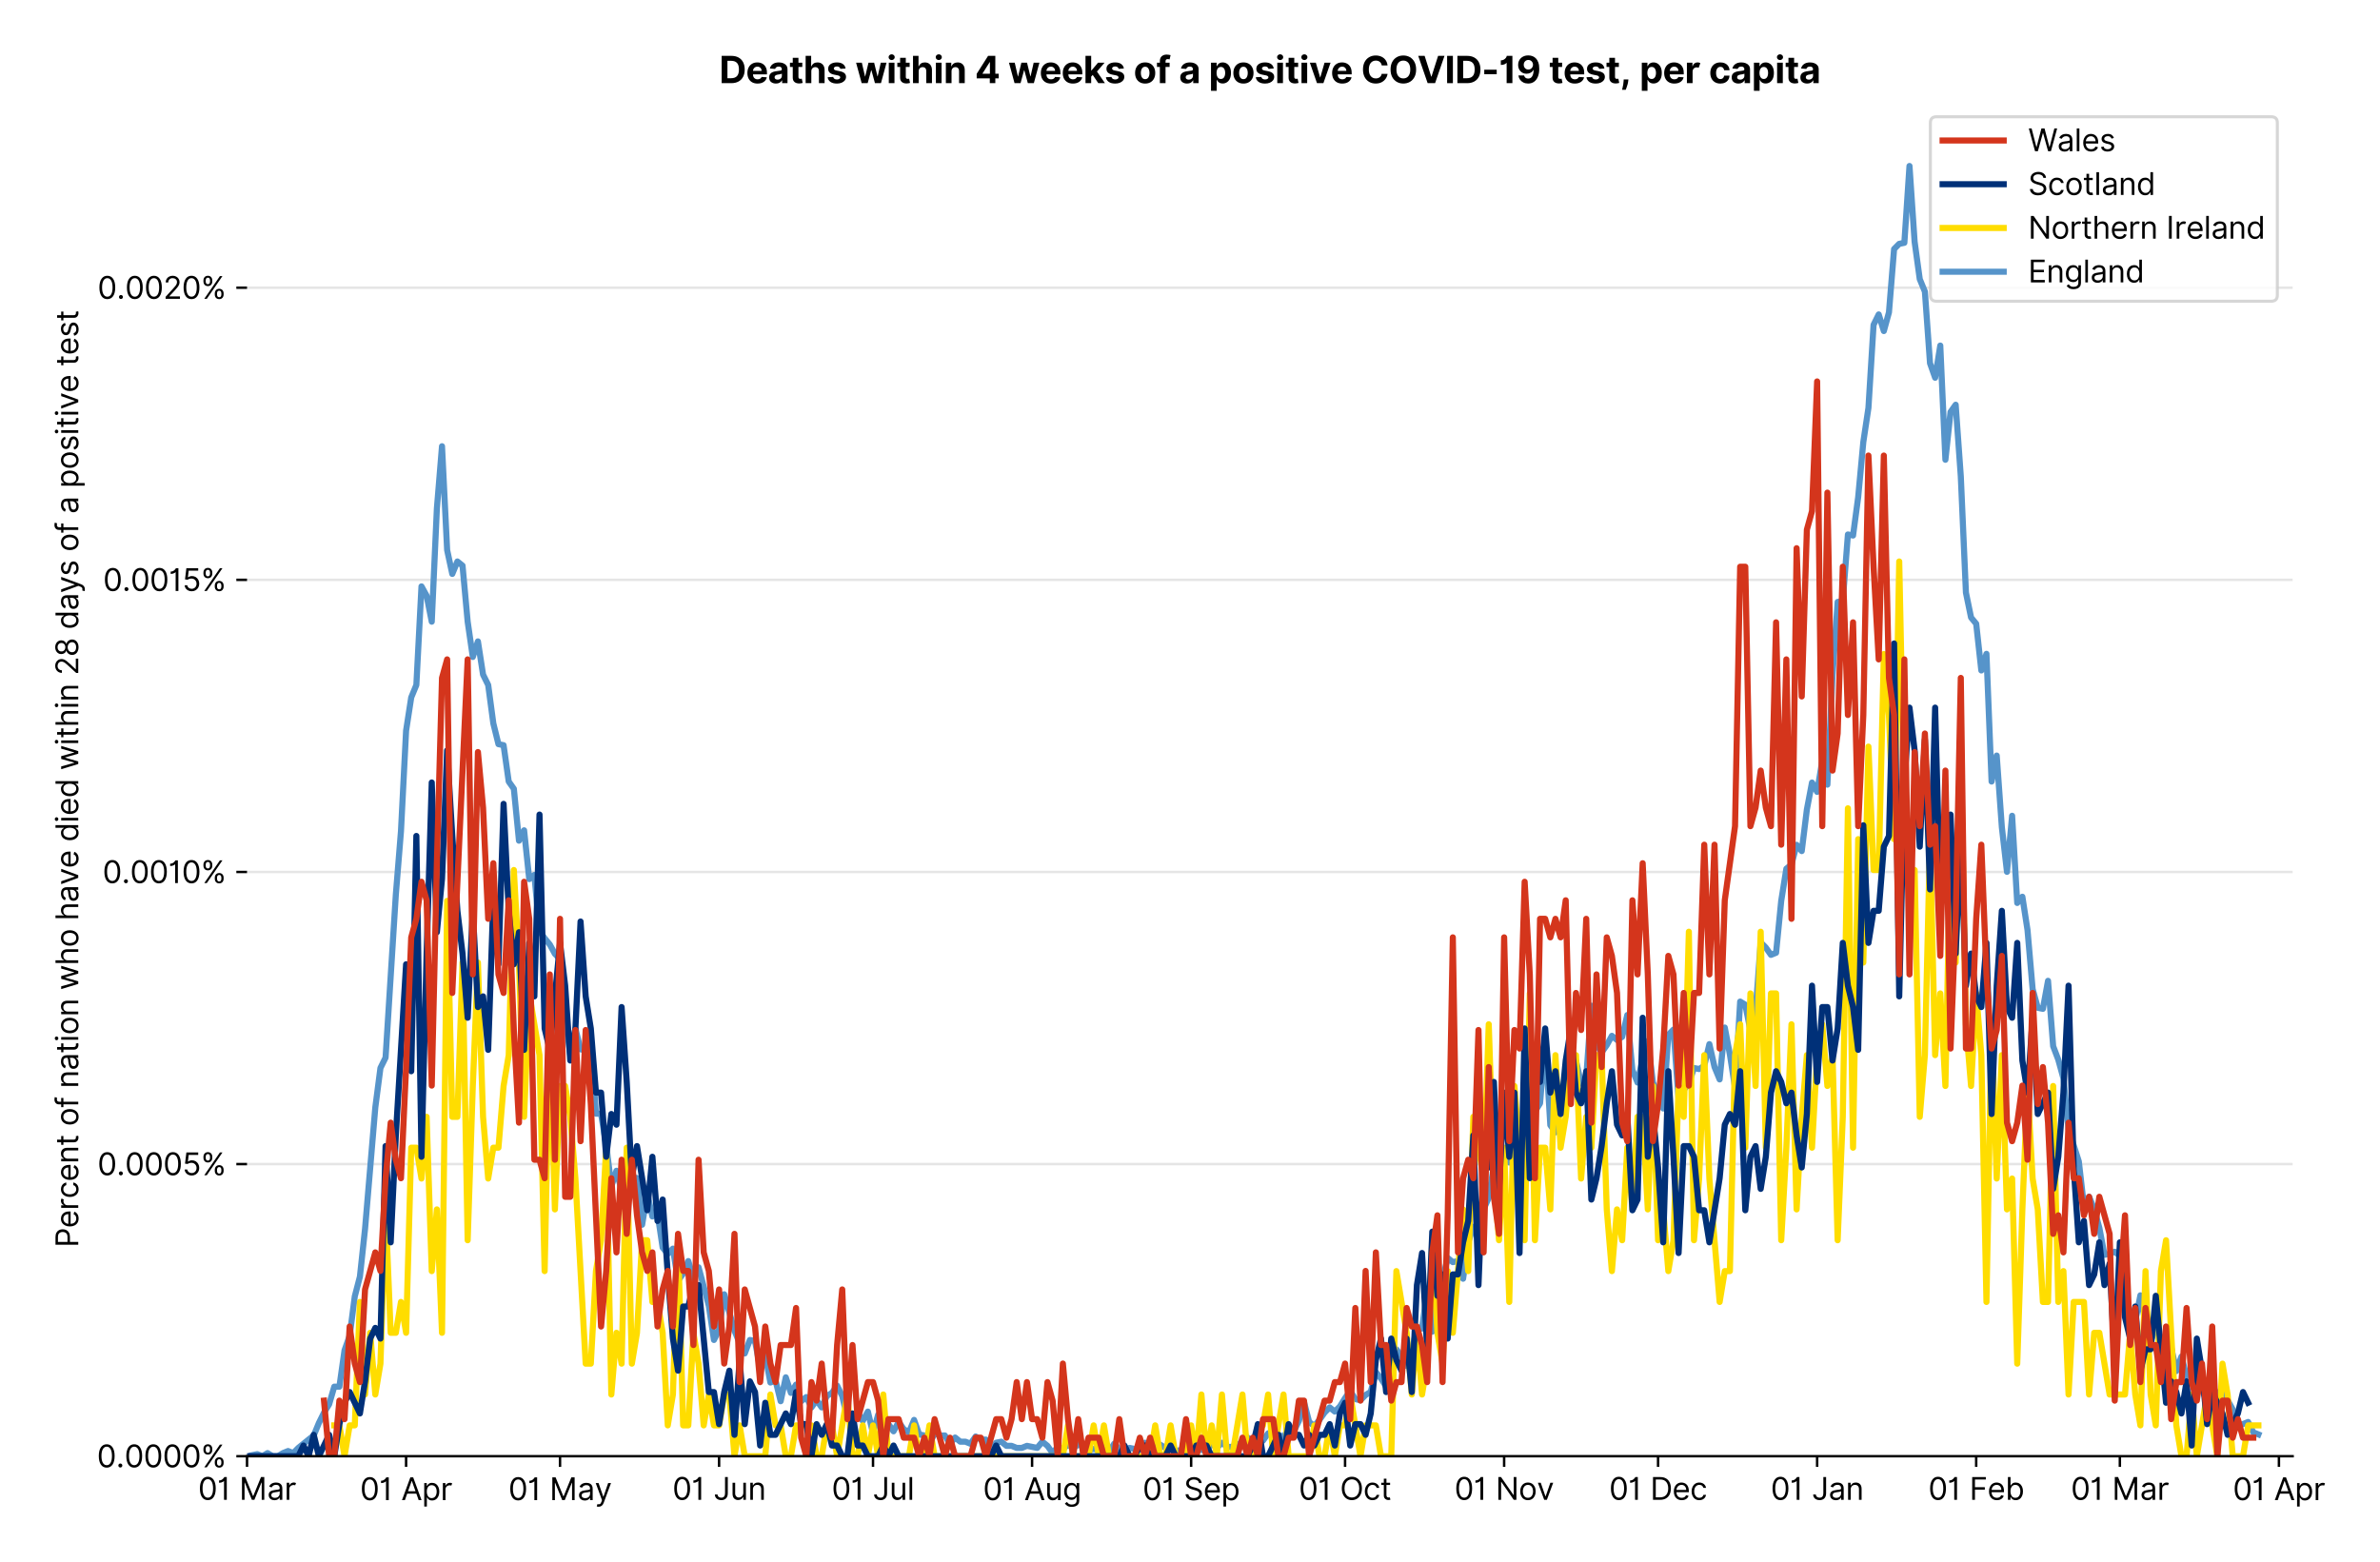 <?xml version="1.0" encoding="utf-8" standalone="no"?>
<!DOCTYPE svg PUBLIC "-//W3C//DTD SVG 1.1//EN"
  "http://www.w3.org/Graphics/SVG/1.1/DTD/svg11.dtd">
<svg version="1.1" viewBox="0 0 779.064 511.276" xmlns="http://www.w3.org/2000/svg" xmlns:xlink="http://www.w3.org/1999/xlink">
 <defs>
  <style type="text/css">*{stroke-linecap:butt;stroke-linejoin:round;}</style>
 </defs>
 <g id="figure_1">
  <g id="patch_1">
   <path d="M 0 511.276 
L 779.064 511.276 
L 779.064 0 
L 0 0 
z
" style="fill:#ffffff;"/>
  </g>
  <g id="axes_1">
   <g id="patch_2">
    <path d="M 80.862 476.745 
L 750.462 476.745 
L 750.462 33.225 
L 80.862 33.225 
z
" style="fill:#ffffff;"/>
   </g>
   <g id="matplotlib.axis_1">
    <g id="xtick_1">
     <g id="line2d_1">
      <defs>
       <path d="M 0 0 
L 0 3.5 
" id="m5b4c689dd2" style="stroke:#000000;stroke-width:0.8;"/>
      </defs>
      <g>
       <use style="stroke:#000000;stroke-width:0.8;" x="80.862" xlink:href="#m5b4c689dd2" y="476.745"/>
      </g>
     </g>
     <g id="text_1">
      <!-- 01 Mar -->
      <g transform="translate(64.826 491.018)scale(0.1 -0.1)">
       <defs>
        <path d="M 2000 -64 
Q 1230 -64 806 561 
Q 382 1186 382 2327 
Q 382 3459 809 4088 
Q 1236 4718 2000 4718 
Q 2764 4718 3191 4088 
Q 3618 3459 3618 2327 
Q 3618 1186 3194 561 
Q 2771 -64 2000 -64 
z
M 2000 436 
Q 2509 436 2791 927 
Q 3073 1418 3073 2327 
Q 3073 3234 2789 3730 
Q 2505 4227 2000 4227 
Q 1496 4227 1211 3730 
Q 927 3234 927 2327 
Q 927 1418 1210 927 
Q 1493 436 2000 436 
z
" id="Inter-Regular-30" transform="scale(0.016)"/>
        <path d="M 1973 4655 
L 1973 0 
L 1409 0 
L 1409 3836 
L 1373 3836 
Q 1341 3773 1209 3692 
Q 1077 3611 868 3551 
Q 659 3491 391 3491 
L 391 3964 
Q 661 3964 859 4061 
Q 1057 4159 1190 4291 
Q 1323 4423 1392 4529 
Q 1461 4636 1473 4655 
L 1973 4655 
z
" id="Inter-Regular-31" transform="scale(0.016)"/>
        <path id="Inter-Regular-20" transform="scale(0.016)"/>
        <path d="M 564 4655 
L 1236 4655 
L 2818 791 
L 2873 791 
L 4455 4655 
L 5127 4655 
L 5127 0 
L 4600 0 
L 4600 3536 
L 4555 3536 
L 3100 0 
L 2591 0 
L 1136 3536 
L 1091 3536 
L 1091 0 
L 564 0 
L 564 4655 
z
" id="Inter-Regular-4d" transform="scale(0.016)"/>
        <path d="M 1518 -82 
Q 1186 -82 916 44 
Q 646 170 486 410 
Q 327 650 327 991 
Q 327 1291 445 1478 
Q 564 1666 761 1773 
Q 959 1880 1199 1933 
Q 1439 1986 1682 2018 
Q 2000 2059 2199 2080 
Q 2398 2102 2490 2154 
Q 2582 2207 2582 2336 
L 2582 2355 
Q 2582 2691 2399 2877 
Q 2216 3064 1846 3064 
Q 1461 3064 1243 2895 
Q 1025 2727 936 2536 
L 427 2718 
Q 564 3036 792 3214 
Q 1021 3393 1292 3464 
Q 1564 3536 1827 3536 
Q 1996 3536 2215 3496 
Q 2434 3457 2640 3334 
Q 2846 3211 2982 2963 
Q 3118 2716 3118 2300 
L 3118 0 
L 2582 0 
L 2582 473 
L 2555 473 
Q 2500 359 2373 229 
Q 2246 100 2034 9 
Q 1823 -82 1518 -82 
z
M 1600 400 
Q 1918 400 2137 525 
Q 2357 650 2469 847 
Q 2582 1045 2582 1264 
L 2582 1755 
Q 2548 1714 2433 1681 
Q 2318 1648 2169 1624 
Q 2021 1600 1881 1583 
Q 1741 1566 1655 1555 
Q 1446 1527 1265 1467 
Q 1084 1407 974 1287 
Q 864 1168 864 964 
Q 864 684 1072 542 
Q 1280 400 1600 400 
z
" id="Inter-Regular-61" transform="scale(0.016)"/>
        <path d="M 491 0 
L 491 3491 
L 1009 3491 
L 1009 2964 
L 1046 2964 
Q 1139 3223 1389 3384 
Q 1639 3545 1955 3545 
Q 2100 3545 2209 3511 
Q 2318 3477 2400 3418 
L 2218 2964 
Q 2161 2993 2085 3010 
Q 2009 3027 1909 3027 
Q 1527 3027 1277 2794 
Q 1027 2561 1027 2209 
L 1027 0 
L 491 0 
z
" id="Inter-Regular-72" transform="scale(0.016)"/>
       </defs>
       <use xlink:href="#Inter-Regular-30"/>
       <use x="62.5" xlink:href="#Inter-Regular-31"/>
       <use x="106.676" xlink:href="#Inter-Regular-20"/>
       <use x="134.801" xlink:href="#Inter-Regular-4d"/>
       <use x="225.994" xlink:href="#Inter-Regular-61"/>
       <use x="282.386" xlink:href="#Inter-Regular-72"/>
      </g>
     </g>
    </g>
    <g id="xtick_2">
     <g id="line2d_2">
      <g>
       <use style="stroke:#000000;stroke-width:0.8;" x="132.93" xlink:href="#m5b4c689dd2" y="476.745"/>
      </g>
     </g>
     <g id="text_2">
      <!-- 01 Apr -->
      <g transform="translate(117.845 491.117)scale(0.1 -0.1)">
       <defs>
        <path d="M 755 0 
L 164 0 
L 1873 4655 
L 2455 4655 
L 4164 0 
L 3573 0 
L 3105 1318 
L 1223 1318 
L 755 0 
z
M 1400 1818 
L 2927 1818 
L 2182 3918 
L 2146 3918 
L 1400 1818 
z
" id="Inter-Regular-41" transform="scale(0.016)"/>
        <path d="M 491 -1309 
L 491 3491 
L 1009 3491 
L 1009 2936 
L 1073 2936 
Q 1132 3027 1237 3169 
Q 1343 3311 1542 3423 
Q 1741 3536 2082 3536 
Q 2523 3536 2859 3315 
Q 3196 3095 3384 2690 
Q 3573 2286 3573 1736 
Q 3573 1182 3384 776 
Q 3196 370 2861 148 
Q 2527 -73 2091 -73 
Q 1755 -73 1552 39 
Q 1350 152 1241 296 
Q 1132 441 1073 536 
L 1027 536 
L 1027 -1309 
L 491 -1309 
z
M 1018 1745 
Q 1018 1152 1276 780 
Q 1534 409 2018 409 
Q 2355 409 2581 587 
Q 2807 766 2921 1069 
Q 3036 1373 3036 1745 
Q 3036 2114 2923 2410 
Q 2811 2707 2585 2881 
Q 2359 3055 2018 3055 
Q 1527 3055 1272 2693 
Q 1018 2332 1018 1745 
z
" id="Inter-Regular-70" transform="scale(0.016)"/>
       </defs>
       <use xlink:href="#Inter-Regular-30"/>
       <use x="62.5" xlink:href="#Inter-Regular-31"/>
       <use x="106.676" xlink:href="#Inter-Regular-20"/>
       <use x="134.801" xlink:href="#Inter-Regular-41"/>
       <use x="202.415" xlink:href="#Inter-Regular-70"/>
       <use x="263.352" xlink:href="#Inter-Regular-72"/>
      </g>
     </g>
    </g>
    <g id="xtick_3">
     <g id="line2d_3">
      <g>
       <use style="stroke:#000000;stroke-width:0.8;" x="183.317" xlink:href="#m5b4c689dd2" y="476.745"/>
      </g>
     </g>
     <g id="text_3">
      <!-- 01 May -->
      <g transform="translate(166.414 491.117)scale(0.1 -0.1)">
       <defs>
        <path d="M 818 -1355 
Q 682 -1355 575 -1333 
Q 468 -1311 427 -1291 
L 564 -818 
Q 857 -893 1053 -814 
Q 1250 -736 1391 -345 
L 1509 -18 
L 218 3491 
L 800 3491 
L 1764 709 
L 1800 709 
L 2764 3491 
L 3346 3491 
L 1846 -564 
Q 1550 -1355 818 -1355 
z
" id="Inter-Regular-79" transform="scale(0.016)"/>
       </defs>
       <use xlink:href="#Inter-Regular-30"/>
       <use x="62.5" xlink:href="#Inter-Regular-31"/>
       <use x="106.676" xlink:href="#Inter-Regular-20"/>
       <use x="134.801" xlink:href="#Inter-Regular-4d"/>
       <use x="225.994" xlink:href="#Inter-Regular-61"/>
       <use x="282.386" xlink:href="#Inter-Regular-79"/>
      </g>
     </g>
    </g>
    <g id="xtick_4">
     <g id="line2d_4">
      <g>
       <use style="stroke:#000000;stroke-width:0.8;" x="235.384" xlink:href="#m5b4c689dd2" y="476.745"/>
      </g>
     </g>
     <g id="text_4">
      <!-- 01 Jun -->
      <g transform="translate(220.1 491.018)scale(0.1 -0.1)">
       <defs>
        <path d="M 2346 4655 
L 2909 4655 
L 2909 1327 
Q 2909 657 2549 296 
Q 2189 -64 1582 -64 
Q 1200 -64 902 76 
Q 605 216 434 475 
Q 264 734 264 1091 
L 818 1091 
Q 818 795 1034 615 
Q 1250 436 1582 436 
Q 1948 436 2147 664 
Q 2346 893 2346 1327 
L 2346 4655 
z
" id="Inter-Regular-4a" transform="scale(0.016)"/>
        <path d="M 2691 1427 
L 2691 3491 
L 3227 3491 
L 3227 0 
L 2691 0 
L 2691 591 
L 2655 591 
Q 2532 325 2273 140 
Q 2014 -45 1618 -45 
Q 1127 -45 809 280 
Q 491 605 491 1273 
L 491 3491 
L 1027 3491 
L 1027 1309 
Q 1027 927 1242 700 
Q 1457 473 1791 473 
Q 1991 473 2199 575 
Q 2407 677 2549 888 
Q 2691 1100 2691 1427 
z
" id="Inter-Regular-75" transform="scale(0.016)"/>
        <path d="M 1027 2100 
L 1027 0 
L 491 0 
L 491 3491 
L 1009 3491 
L 1009 2945 
L 1055 2945 
Q 1177 3211 1427 3373 
Q 1677 3536 2073 3536 
Q 2602 3536 2928 3211 
Q 3255 2886 3255 2218 
L 3255 0 
L 2718 0 
L 2718 2182 
Q 2718 2593 2504 2824 
Q 2291 3055 1918 3055 
Q 1534 3055 1280 2806 
Q 1027 2557 1027 2100 
z
" id="Inter-Regular-6e" transform="scale(0.016)"/>
       </defs>
       <use xlink:href="#Inter-Regular-30"/>
       <use x="62.5" xlink:href="#Inter-Regular-31"/>
       <use x="106.676" xlink:href="#Inter-Regular-20"/>
       <use x="134.801" xlink:href="#Inter-Regular-4a"/>
       <use x="189.063" xlink:href="#Inter-Regular-75"/>
       <use x="247.159" xlink:href="#Inter-Regular-6e"/>
      </g>
     </g>
    </g>
    <g id="xtick_5">
     <g id="line2d_5">
      <g>
       <use style="stroke:#000000;stroke-width:0.8;" x="285.772" xlink:href="#m5b4c689dd2" y="476.745"/>
      </g>
     </g>
     <g id="text_5">
      <!-- 01 Jul -->
      <g transform="translate(272.228 491.018)scale(0.1 -0.1)">
       <defs>
        <path d="M 1027 4655 
L 1027 0 
L 491 0 
L 491 4655 
L 1027 4655 
z
" id="Inter-Regular-6c" transform="scale(0.016)"/>
       </defs>
       <use xlink:href="#Inter-Regular-30"/>
       <use x="62.5" xlink:href="#Inter-Regular-31"/>
       <use x="106.676" xlink:href="#Inter-Regular-20"/>
       <use x="134.801" xlink:href="#Inter-Regular-4a"/>
       <use x="189.063" xlink:href="#Inter-Regular-75"/>
       <use x="247.159" xlink:href="#Inter-Regular-6c"/>
      </g>
     </g>
    </g>
    <g id="xtick_6">
     <g id="line2d_6">
      <g>
       <use style="stroke:#000000;stroke-width:0.8;" x="337.839" xlink:href="#m5b4c689dd2" y="476.745"/>
      </g>
     </g>
     <g id="text_6">
      <!-- 01 Aug -->
      <g transform="translate(321.767 491.117)scale(0.1 -0.1)">
       <defs>
        <path d="M 1900 -1382 
Q 1316 -1382 976 -1169 
Q 636 -957 473 -682 
L 900 -382 
Q 973 -477 1084 -601 
Q 1196 -725 1390 -817 
Q 1584 -909 1900 -909 
Q 2323 -909 2598 -704 
Q 2873 -500 2873 -64 
L 2873 645 
L 2827 645 
Q 2768 550 2660 410 
Q 2552 270 2351 162 
Q 2150 55 1809 55 
Q 1386 55 1051 255 
Q 716 455 521 836 
Q 327 1218 327 1764 
Q 327 2300 516 2699 
Q 705 3098 1041 3317 
Q 1377 3536 1818 3536 
Q 2159 3536 2360 3423 
Q 2561 3311 2669 3169 
Q 2777 3027 2836 2936 
L 2891 2936 
L 2891 3491 
L 3409 3491 
L 3409 -100 
Q 3409 -550 3205 -833 
Q 3002 -1116 2660 -1249 
Q 2318 -1382 1900 -1382 
z
M 1882 536 
Q 2366 536 2624 864 
Q 2882 1193 2882 1773 
Q 2882 2339 2627 2697 
Q 2373 3055 1882 3055 
Q 1541 3055 1315 2882 
Q 1089 2709 976 2418 
Q 864 2127 864 1773 
Q 864 1227 1120 881 
Q 1377 536 1882 536 
z
" id="Inter-Regular-67" transform="scale(0.016)"/>
       </defs>
       <use xlink:href="#Inter-Regular-30"/>
       <use x="62.5" xlink:href="#Inter-Regular-31"/>
       <use x="106.676" xlink:href="#Inter-Regular-20"/>
       <use x="134.801" xlink:href="#Inter-Regular-41"/>
       <use x="202.415" xlink:href="#Inter-Regular-75"/>
       <use x="260.511" xlink:href="#Inter-Regular-67"/>
      </g>
     </g>
    </g>
    <g id="xtick_7">
     <g id="line2d_7">
      <g>
       <use style="stroke:#000000;stroke-width:0.8;" x="389.906" xlink:href="#m5b4c689dd2" y="476.745"/>
      </g>
     </g>
     <g id="text_7">
      <!-- 01 Sep -->
      <g transform="translate(374.019 491.117)scale(0.1 -0.1)">
       <defs>
        <path d="M 3109 3491 
Q 3068 3836 2777 4027 
Q 2486 4218 2064 4218 
Q 1600 4218 1318 3999 
Q 1036 3780 1036 3445 
Q 1036 3195 1189 3042 
Q 1343 2889 1553 2803 
Q 1764 2718 1936 2673 
L 2409 2545 
Q 2591 2498 2815 2414 
Q 3039 2330 3244 2185 
Q 3450 2041 3584 1816 
Q 3718 1591 3718 1264 
Q 3718 886 3521 581 
Q 3325 277 2949 97 
Q 2573 -82 2036 -82 
Q 1286 -82 845 272 
Q 405 627 364 1200 
L 946 1200 
Q 968 936 1124 764 
Q 1280 593 1519 510 
Q 1759 427 2036 427 
Q 2359 427 2616 533 
Q 2873 639 3023 828 
Q 3173 1018 3173 1273 
Q 3173 1505 3043 1650 
Q 2914 1795 2702 1886 
Q 2491 1977 2246 2045 
L 1673 2209 
Q 1127 2366 809 2657 
Q 491 2948 491 3418 
Q 491 3809 703 4101 
Q 916 4393 1276 4555 
Q 1636 4718 2082 4718 
Q 2532 4718 2882 4558 
Q 3232 4398 3437 4120 
Q 3643 3843 3655 3491 
L 3109 3491 
z
" id="Inter-Regular-53" transform="scale(0.016)"/>
        <path d="M 1955 -73 
Q 1450 -73 1085 151 
Q 721 375 524 778 
Q 327 1182 327 1718 
Q 327 2255 524 2665 
Q 721 3075 1074 3305 
Q 1427 3536 1900 3536 
Q 2173 3536 2439 3445 
Q 2705 3355 2923 3151 
Q 3141 2948 3270 2614 
Q 3400 2280 3400 1791 
L 3400 1564 
L 866 1564 
Q 884 1005 1183 707 
Q 1482 409 1955 409 
Q 2271 409 2498 545 
Q 2725 682 2827 955 
L 3346 809 
Q 3223 414 2854 170 
Q 2486 -73 1955 -73 
z
M 866 2027 
L 2855 2027 
Q 2855 2470 2595 2762 
Q 2336 3055 1900 3055 
Q 1593 3055 1368 2911 
Q 1143 2768 1013 2533 
Q 884 2298 866 2027 
z
" id="Inter-Regular-65" transform="scale(0.016)"/>
       </defs>
       <use xlink:href="#Inter-Regular-30"/>
       <use x="62.5" xlink:href="#Inter-Regular-31"/>
       <use x="106.676" xlink:href="#Inter-Regular-20"/>
       <use x="134.801" xlink:href="#Inter-Regular-53"/>
       <use x="198.58" xlink:href="#Inter-Regular-65"/>
       <use x="256.818" xlink:href="#Inter-Regular-70"/>
      </g>
     </g>
    </g>
    <g id="xtick_8">
     <g id="line2d_8">
      <g>
       <use style="stroke:#000000;stroke-width:0.8;" x="440.294" xlink:href="#m5b4c689dd2" y="476.745"/>
      </g>
     </g>
     <g id="text_8">
      <!-- 01 Oct -->
      <g transform="translate(425.138 491.018)scale(0.1 -0.1)">
       <defs>
        <path d="M 4491 2327 
Q 4491 1591 4225 1054 
Q 3959 518 3495 227 
Q 3032 -64 2436 -64 
Q 1841 -64 1377 227 
Q 914 518 648 1054 
Q 382 1591 382 2327 
Q 382 3064 648 3600 
Q 914 4136 1377 4427 
Q 1841 4718 2436 4718 
Q 3032 4718 3495 4427 
Q 3959 4136 4225 3600 
Q 4491 3064 4491 2327 
z
M 3946 2327 
Q 3946 2932 3744 3348 
Q 3543 3764 3201 3977 
Q 2859 4191 2436 4191 
Q 2014 4191 1672 3977 
Q 1330 3764 1128 3348 
Q 927 2932 927 2327 
Q 927 1723 1128 1307 
Q 1330 891 1672 677 
Q 2014 464 2436 464 
Q 2859 464 3201 677 
Q 3543 891 3744 1307 
Q 3946 1723 3946 2327 
z
" id="Inter-Regular-4f" transform="scale(0.016)"/>
        <path d="M 1909 -73 
Q 1418 -73 1063 159 
Q 709 391 518 798 
Q 327 1205 327 1727 
Q 327 2259 524 2667 
Q 721 3075 1074 3305 
Q 1427 3536 1900 3536 
Q 2268 3536 2563 3400 
Q 2859 3264 3047 3018 
Q 3236 2773 3282 2445 
L 2746 2445 
Q 2684 2684 2474 2869 
Q 2264 3055 1909 3055 
Q 1439 3055 1151 2697 
Q 864 2339 864 1745 
Q 864 1139 1148 774 
Q 1432 409 1909 409 
Q 2223 409 2447 570 
Q 2671 732 2746 1018 
L 3282 1018 
Q 3236 709 3058 462 
Q 2880 216 2588 71 
Q 2296 -73 1909 -73 
z
" id="Inter-Regular-63" transform="scale(0.016)"/>
        <path d="M 2009 3491 
L 2009 3036 
L 1264 3036 
L 1264 1000 
Q 1264 773 1331 660 
Q 1398 548 1503 510 
Q 1609 473 1727 473 
Q 1816 473 1873 483 
Q 1930 493 1964 500 
L 2073 18 
Q 2018 -2 1920 -23 
Q 1823 -45 1673 -45 
Q 1446 -45 1228 52 
Q 1011 150 869 350 
Q 727 550 727 855 
L 727 3036 
L 200 3036 
L 200 3491 
L 727 3491 
L 727 4327 
L 1264 4327 
L 1264 3491 
L 2009 3491 
z
" id="Inter-Regular-74" transform="scale(0.016)"/>
       </defs>
       <use xlink:href="#Inter-Regular-30"/>
       <use x="62.5" xlink:href="#Inter-Regular-31"/>
       <use x="106.676" xlink:href="#Inter-Regular-20"/>
       <use x="134.801" xlink:href="#Inter-Regular-4f"/>
       <use x="210.938" xlink:href="#Inter-Regular-63"/>
       <use x="266.761" xlink:href="#Inter-Regular-74"/>
      </g>
     </g>
    </g>
    <g id="xtick_9">
     <g id="line2d_9">
      <g>
       <use style="stroke:#000000;stroke-width:0.8;" x="492.361" xlink:href="#m5b4c689dd2" y="476.745"/>
      </g>
     </g>
     <g id="text_9">
      <!-- 01 Nov -->
      <g transform="translate(476.09 491.018)scale(0.1 -0.1)">
       <defs>
        <path d="M 4255 4655 
L 4255 0 
L 3709 0 
L 1173 3655 
L 1127 3655 
L 1127 0 
L 564 0 
L 564 4655 
L 1109 4655 
L 3655 991 
L 3700 991 
L 3700 4655 
L 4255 4655 
z
" id="Inter-Regular-4e" transform="scale(0.016)"/>
        <path d="M 1909 -73 
Q 1436 -73 1080 152 
Q 725 377 526 781 
Q 327 1186 327 1727 
Q 327 2273 526 2679 
Q 725 3086 1080 3311 
Q 1436 3536 1909 3536 
Q 2382 3536 2737 3311 
Q 3093 3086 3292 2679 
Q 3491 2273 3491 1727 
Q 3491 1186 3292 781 
Q 3093 377 2737 152 
Q 2382 -73 1909 -73 
z
M 1909 409 
Q 2268 409 2500 593 
Q 2732 777 2843 1077 
Q 2955 1377 2955 1727 
Q 2955 2077 2843 2379 
Q 2732 2682 2500 2868 
Q 2268 3055 1909 3055 
Q 1550 3055 1318 2868 
Q 1086 2682 975 2379 
Q 864 2077 864 1727 
Q 864 1377 975 1077 
Q 1086 777 1318 593 
Q 1550 409 1909 409 
z
" id="Inter-Regular-6f" transform="scale(0.016)"/>
        <path d="M 3346 3491 
L 2055 0 
L 1509 0 
L 218 3491 
L 800 3491 
L 1764 709 
L 1800 709 
L 2764 3491 
L 3346 3491 
z
" id="Inter-Regular-76" transform="scale(0.016)"/>
       </defs>
       <use xlink:href="#Inter-Regular-30"/>
       <use x="62.5" xlink:href="#Inter-Regular-31"/>
       <use x="106.676" xlink:href="#Inter-Regular-20"/>
       <use x="134.801" xlink:href="#Inter-Regular-4e"/>
       <use x="210.085" xlink:href="#Inter-Regular-6f"/>
       <use x="269.744" xlink:href="#Inter-Regular-76"/>
      </g>
     </g>
    </g>
    <g id="xtick_10">
     <g id="line2d_10">
      <g>
       <use style="stroke:#000000;stroke-width:0.8;" x="542.749" xlink:href="#m5b4c689dd2" y="476.745"/>
      </g>
     </g>
     <g id="text_10">
      <!-- 01 Dec -->
      <g transform="translate(526.712 491.018)scale(0.1 -0.1)">
       <defs>
        <path d="M 2000 0 
L 564 0 
L 564 4655 
L 2064 4655 
Q 2741 4655 3223 4376 
Q 3705 4098 3961 3578 
Q 4218 3059 4218 2336 
Q 4218 1609 3959 1085 
Q 3700 561 3204 280 
Q 2709 0 2000 0 
z
M 1127 500 
L 1964 500 
Q 2830 500 3251 992 
Q 3673 1484 3673 2336 
Q 3673 3182 3259 3668 
Q 2846 4155 2027 4155 
L 1127 4155 
L 1127 500 
z
" id="Inter-Regular-44" transform="scale(0.016)"/>
       </defs>
       <use xlink:href="#Inter-Regular-30"/>
       <use x="62.5" xlink:href="#Inter-Regular-31"/>
       <use x="106.676" xlink:href="#Inter-Regular-20"/>
       <use x="134.801" xlink:href="#Inter-Regular-44"/>
       <use x="206.676" xlink:href="#Inter-Regular-65"/>
       <use x="264.915" xlink:href="#Inter-Regular-63"/>
      </g>
     </g>
    </g>
    <g id="xtick_11">
     <g id="line2d_11">
      <g>
       <use style="stroke:#000000;stroke-width:0.8;" x="594.816" xlink:href="#m5b4c689dd2" y="476.745"/>
      </g>
     </g>
     <g id="text_11">
      <!-- 01 Jan -->
      <g transform="translate(579.617 491.018)scale(0.1 -0.1)">
       <use xlink:href="#Inter-Regular-30"/>
       <use x="62.5" xlink:href="#Inter-Regular-31"/>
       <use x="106.676" xlink:href="#Inter-Regular-20"/>
       <use x="134.801" xlink:href="#Inter-Regular-4a"/>
       <use x="189.063" xlink:href="#Inter-Regular-61"/>
       <use x="245.455" xlink:href="#Inter-Regular-6e"/>
      </g>
     </g>
    </g>
    <g id="xtick_12">
     <g id="line2d_12">
      <g>
       <use style="stroke:#000000;stroke-width:0.8;" x="646.883" xlink:href="#m5b4c689dd2" y="476.745"/>
      </g>
     </g>
     <g id="text_12">
      <!-- 01 Feb -->
      <g transform="translate(631.194 491.018)scale(0.1 -0.1)">
       <defs>
        <path d="M 564 0 
L 564 4655 
L 3355 4655 
L 3355 4155 
L 1127 4155 
L 1127 2582 
L 3146 2582 
L 3146 2082 
L 1127 2082 
L 1127 0 
L 564 0 
z
" id="Inter-Regular-46" transform="scale(0.016)"/>
        <path d="M 564 0 
L 564 4655 
L 1100 4655 
L 1100 2936 
L 1146 2936 
Q 1205 3027 1310 3169 
Q 1416 3311 1615 3423 
Q 1814 3536 2155 3536 
Q 2596 3536 2932 3315 
Q 3268 3095 3457 2690 
Q 3646 2286 3646 1736 
Q 3646 1182 3457 776 
Q 3268 370 2934 148 
Q 2600 -73 2164 -73 
Q 1827 -73 1625 39 
Q 1423 152 1314 296 
Q 1205 441 1146 536 
L 1082 536 
L 1082 0 
L 564 0 
z
M 1091 1745 
Q 1091 1152 1349 780 
Q 1607 409 2091 409 
Q 2427 409 2653 587 
Q 2880 766 2994 1069 
Q 3109 1373 3109 1745 
Q 3109 2114 2996 2410 
Q 2884 2707 2658 2881 
Q 2432 3055 2091 3055 
Q 1600 3055 1345 2693 
Q 1091 2332 1091 1745 
z
" id="Inter-Regular-62" transform="scale(0.016)"/>
       </defs>
       <use xlink:href="#Inter-Regular-30"/>
       <use x="62.5" xlink:href="#Inter-Regular-31"/>
       <use x="106.676" xlink:href="#Inter-Regular-20"/>
       <use x="134.801" xlink:href="#Inter-Regular-46"/>
       <use x="193.466" xlink:href="#Inter-Regular-65"/>
       <use x="251.705" xlink:href="#Inter-Regular-62"/>
      </g>
     </g>
    </g>
    <g id="xtick_13">
     <g id="line2d_13">
      <g>
       <use style="stroke:#000000;stroke-width:0.8;" x="693.911" xlink:href="#m5b4c689dd2" y="476.745"/>
      </g>
     </g>
     <g id="text_13">
      <!-- 01 Mar -->
      <g transform="translate(677.875 491.018)scale(0.1 -0.1)">
       <use xlink:href="#Inter-Regular-30"/>
       <use x="62.5" xlink:href="#Inter-Regular-31"/>
       <use x="106.676" xlink:href="#Inter-Regular-20"/>
       <use x="134.801" xlink:href="#Inter-Regular-4d"/>
       <use x="225.994" xlink:href="#Inter-Regular-61"/>
       <use x="282.386" xlink:href="#Inter-Regular-72"/>
      </g>
     </g>
    </g>
    <g id="xtick_14">
     <g id="line2d_14">
      <g>
       <use style="stroke:#000000;stroke-width:0.8;" x="745.979" xlink:href="#m5b4c689dd2" y="476.745"/>
      </g>
     </g>
     <g id="text_14">
      <!-- 01 Apr -->
      <g transform="translate(730.893 491.117)scale(0.1 -0.1)">
       <use xlink:href="#Inter-Regular-30"/>
       <use x="62.5" xlink:href="#Inter-Regular-31"/>
       <use x="106.676" xlink:href="#Inter-Regular-20"/>
       <use x="134.801" xlink:href="#Inter-Regular-41"/>
       <use x="202.415" xlink:href="#Inter-Regular-70"/>
       <use x="263.352" xlink:href="#Inter-Regular-72"/>
      </g>
     </g>
    </g>
   </g>
   <g id="matplotlib.axis_2">
    <g id="ytick_1">
     <g id="line2d_15">
      <path clip-path="url(#p2d80ead3ad)" d="M 80.862 476.745 
L 750.462 476.745 
" style="fill:none;stroke:#e5e5e5;stroke-linecap:square;stroke-width:0.8;"/>
     </g>
     <g id="line2d_16">
      <defs>
       <path d="M 0 0 
L -3.5 0 
" id="m470046392d" style="stroke:#000000;stroke-width:0.8;"/>
      </defs>
      <g>
       <use style="stroke:#000000;stroke-width:0.8;" x="80.862" xlink:href="#m470046392d" y="476.745"/>
      </g>
     </g>
     <g id="text_15">
      <!-- 0.0000% -->
      <g transform="translate(31.731 480.382)scale(0.1 -0.1)">
       <defs>
        <path d="M 882 -36 
Q 714 -36 593 84 
Q 473 205 473 373 
Q 473 541 593 661 
Q 714 782 882 782 
Q 1050 782 1170 661 
Q 1291 541 1291 373 
Q 1291 205 1170 84 
Q 1050 -36 882 -36 
z
" id="Inter-Regular-2e" transform="scale(0.016)"/>
        <path d="M 2855 873 
L 2855 1118 
Q 2855 1373 2960 1585 
Q 3066 1798 3269 1926 
Q 3473 2055 3764 2055 
Q 4059 2055 4259 1926 
Q 4459 1798 4561 1585 
Q 4664 1373 4664 1118 
L 4664 873 
Q 4664 618 4560 405 
Q 4457 193 4256 64 
Q 4055 -64 3764 -64 
Q 3468 -64 3266 64 
Q 3064 193 2959 405 
Q 2855 618 2855 873 
z
M 536 3536 
L 536 3782 
Q 536 4036 642 4248 
Q 748 4461 951 4589 
Q 1155 4718 1446 4718 
Q 1741 4718 1941 4589 
Q 2141 4461 2243 4248 
Q 2346 4036 2346 3782 
L 2346 3536 
Q 2346 3282 2242 3069 
Q 2139 2857 1937 2728 
Q 1736 2600 1446 2600 
Q 1150 2600 948 2728 
Q 746 2857 641 3069 
Q 536 3282 536 3536 
z
M 709 0 
L 3909 4655 
L 4427 4655 
L 1227 0 
L 709 0 
z
M 3318 1118 
L 3318 873 
Q 3318 661 3418 494 
Q 3518 327 3764 327 
Q 4002 327 4101 494 
Q 4200 661 4200 873 
L 4200 1118 
Q 4200 1330 4104 1497 
Q 4009 1664 3764 1664 
Q 3525 1664 3421 1497 
Q 3318 1330 3318 1118 
z
M 1000 3782 
L 1000 3536 
Q 1000 3325 1100 3158 
Q 1200 2991 1446 2991 
Q 1684 2991 1783 3158 
Q 1882 3325 1882 3536 
L 1882 3782 
Q 1882 3993 1786 4160 
Q 1691 4327 1446 4327 
Q 1207 4327 1103 4160 
Q 1000 3993 1000 3782 
z
" id="Inter-Regular-25" transform="scale(0.016)"/>
       </defs>
       <use xlink:href="#Inter-Regular-30"/>
       <use x="62.5" xlink:href="#Inter-Regular-2e"/>
       <use x="90.057" xlink:href="#Inter-Regular-30"/>
       <use x="152.557" xlink:href="#Inter-Regular-30"/>
       <use x="215.057" xlink:href="#Inter-Regular-30"/>
       <use x="277.557" xlink:href="#Inter-Regular-30"/>
       <use x="340.057" xlink:href="#Inter-Regular-25"/>
      </g>
     </g>
    </g>
    <g id="ytick_2">
     <g id="line2d_17">
      <path clip-path="url(#p2d80ead3ad)" d="M 80.862 381.107 
L 750.462 381.107 
" style="fill:none;stroke:#e5e5e5;stroke-linecap:square;stroke-width:0.8;"/>
     </g>
     <g id="line2d_18">
      <g>
       <use style="stroke:#000000;stroke-width:0.8;" x="80.862" xlink:href="#m470046392d" y="381.107"/>
      </g>
     </g>
     <g id="text_16">
      <!-- 0.0005% -->
      <g transform="translate(31.902 384.744)scale(0.1 -0.1)">
       <defs>
        <path d="M 1936 -64 
Q 1536 -64 1216 95 
Q 896 255 702 532 
Q 509 809 491 1164 
L 1036 1164 
Q 1068 848 1324 642 
Q 1580 436 1936 436 
Q 2223 436 2447 570 
Q 2671 705 2799 940 
Q 2927 1175 2927 1473 
Q 2927 1777 2794 2017 
Q 2661 2257 2429 2395 
Q 2198 2534 1900 2536 
Q 1686 2539 1461 2472 
Q 1236 2405 1091 2300 
L 564 2364 
L 846 4655 
L 3264 4655 
L 3264 4155 
L 1318 4155 
L 1155 2782 
L 1182 2782 
Q 1325 2895 1541 2970 
Q 1757 3045 1991 3045 
Q 2418 3045 2753 2842 
Q 3089 2639 3281 2286 
Q 3473 1934 3473 1482 
Q 3473 1036 3274 687 
Q 3075 339 2727 137 
Q 2380 -64 1936 -64 
z
" id="Inter-Regular-35" transform="scale(0.016)"/>
       </defs>
       <use xlink:href="#Inter-Regular-30"/>
       <use x="62.5" xlink:href="#Inter-Regular-2e"/>
       <use x="90.057" xlink:href="#Inter-Regular-30"/>
       <use x="152.557" xlink:href="#Inter-Regular-30"/>
       <use x="215.057" xlink:href="#Inter-Regular-30"/>
       <use x="277.557" xlink:href="#Inter-Regular-35"/>
       <use x="338.352" xlink:href="#Inter-Regular-25"/>
      </g>
     </g>
    </g>
    <g id="ytick_3">
     <g id="line2d_19">
      <path clip-path="url(#p2d80ead3ad)" d="M 80.862 285.469 
L 750.462 285.469 
" style="fill:none;stroke:#e5e5e5;stroke-linecap:square;stroke-width:0.8;"/>
     </g>
     <g id="line2d_20">
      <g>
       <use style="stroke:#000000;stroke-width:0.8;" x="80.862" xlink:href="#m470046392d" y="285.469"/>
      </g>
     </g>
     <g id="text_17">
      <!-- 0.0010% -->
      <g transform="translate(33.564 289.106)scale(0.1 -0.1)">
       <use xlink:href="#Inter-Regular-30"/>
       <use x="62.5" xlink:href="#Inter-Regular-2e"/>
       <use x="90.057" xlink:href="#Inter-Regular-30"/>
       <use x="152.557" xlink:href="#Inter-Regular-30"/>
       <use x="215.057" xlink:href="#Inter-Regular-31"/>
       <use x="259.233" xlink:href="#Inter-Regular-30"/>
       <use x="321.733" xlink:href="#Inter-Regular-25"/>
      </g>
     </g>
    </g>
    <g id="ytick_4">
     <g id="line2d_21">
      <path clip-path="url(#p2d80ead3ad)" d="M 80.862 189.831 
L 750.462 189.831 
" style="fill:none;stroke:#e5e5e5;stroke-linecap:square;stroke-width:0.8;"/>
     </g>
     <g id="line2d_22">
      <g>
       <use style="stroke:#000000;stroke-width:0.8;" x="80.862" xlink:href="#m470046392d" y="189.831"/>
      </g>
     </g>
     <g id="text_18">
      <!-- 0.0015% -->
      <g transform="translate(33.734 193.468)scale(0.1 -0.1)">
       <use xlink:href="#Inter-Regular-30"/>
       <use x="62.5" xlink:href="#Inter-Regular-2e"/>
       <use x="90.057" xlink:href="#Inter-Regular-30"/>
       <use x="152.557" xlink:href="#Inter-Regular-30"/>
       <use x="215.057" xlink:href="#Inter-Regular-31"/>
       <use x="259.233" xlink:href="#Inter-Regular-35"/>
       <use x="320.028" xlink:href="#Inter-Regular-25"/>
      </g>
     </g>
    </g>
    <g id="ytick_5">
     <g id="line2d_23">
      <path clip-path="url(#p2d80ead3ad)" d="M 80.862 94.193 
L 750.462 94.193 
" style="fill:none;stroke:#e5e5e5;stroke-linecap:square;stroke-width:0.8;"/>
     </g>
     <g id="line2d_24">
      <g>
       <use style="stroke:#000000;stroke-width:0.8;" x="80.862" xlink:href="#m470046392d" y="94.193"/>
      </g>
     </g>
     <g id="text_19">
      <!-- 0.0020% -->
      <g transform="translate(31.93 97.83)scale(0.1 -0.1)">
       <defs>
        <path d="M 482 0 
L 482 409 
L 2018 2091 
Q 2289 2386 2464 2605 
Q 2639 2825 2724 3019 
Q 2809 3214 2809 3427 
Q 2809 3795 2553 4011 
Q 2298 4227 1918 4227 
Q 1514 4227 1275 3985 
Q 1036 3743 1036 3345 
L 500 3345 
Q 500 3755 688 4064 
Q 877 4373 1203 4545 
Q 1530 4718 1936 4718 
Q 2346 4718 2661 4545 
Q 2977 4373 3156 4079 
Q 3336 3786 3336 3427 
Q 3336 3170 3244 2926 
Q 3152 2682 2926 2383 
Q 2700 2084 2300 1655 
L 1255 536 
L 1255 500 
L 3418 500 
L 3418 0 
L 482 0 
z
" id="Inter-Regular-32" transform="scale(0.016)"/>
       </defs>
       <use xlink:href="#Inter-Regular-30"/>
       <use x="62.5" xlink:href="#Inter-Regular-2e"/>
       <use x="90.057" xlink:href="#Inter-Regular-30"/>
       <use x="152.557" xlink:href="#Inter-Regular-30"/>
       <use x="215.057" xlink:href="#Inter-Regular-32"/>
       <use x="275.568" xlink:href="#Inter-Regular-30"/>
       <use x="338.068" xlink:href="#Inter-Regular-25"/>
      </g>
     </g>
    </g>
    <g id="text_20">
     <!-- Percent of nation who have died within 28 days of a positive test -->
     <g transform="translate(25.614 408.396)rotate(-90)scale(0.1 -0.1)">
      <defs>
       <path d="M 564 0 
L 564 4655 
L 2136 4655 
Q 2684 4655 3033 4458 
Q 3382 4261 3550 3927 
Q 3718 3593 3718 3182 
Q 3718 2770 3551 2434 
Q 3384 2098 3036 1899 
Q 2689 1700 2146 1700 
L 1127 1700 
L 1127 0 
L 564 0 
z
M 1127 2200 
L 2127 2200 
Q 2689 2200 2926 2482 
Q 3164 2764 3164 3182 
Q 3164 3602 2925 3878 
Q 2686 4155 2118 4155 
L 1127 4155 
L 1127 2200 
z
" id="Inter-Regular-50" transform="scale(0.016)"/>
       <path d="M 2046 3491 
L 2046 3036 
L 1264 3036 
L 1264 0 
L 727 0 
L 727 3036 
L 164 3036 
L 164 3491 
L 727 3491 
L 727 3973 
Q 727 4273 868 4473 
Q 1009 4673 1234 4773 
Q 1459 4873 1709 4873 
Q 1907 4873 2032 4841 
Q 2157 4809 2218 4782 
L 2064 4318 
Q 2023 4332 1951 4352 
Q 1880 4373 1764 4373 
Q 1498 4373 1381 4239 
Q 1264 4105 1264 3845 
L 1264 3491 
L 2046 3491 
z
" id="Inter-Regular-66" transform="scale(0.016)"/>
       <path d="M 491 0 
L 491 3491 
L 1027 3491 
L 1027 0 
L 491 0 
z
M 764 4073 
Q 607 4073 494 4179 
Q 382 4286 382 4436 
Q 382 4586 494 4693 
Q 607 4800 764 4800 
Q 921 4800 1033 4693 
Q 1146 4586 1146 4436 
Q 1146 4286 1033 4179 
Q 921 4073 764 4073 
z
" id="Inter-Regular-69" transform="scale(0.016)"/>
       <path d="M 1282 0 
L 218 3491 
L 782 3491 
L 1536 818 
L 1573 818 
L 2318 3491 
L 2891 3491 
L 3627 827 
L 3664 827 
L 4418 3491 
L 4982 3491 
L 3918 0 
L 3391 0 
L 2627 2682 
L 2573 2682 
L 1809 0 
L 1282 0 
z
" id="Inter-Regular-77" transform="scale(0.016)"/>
       <path d="M 1027 2100 
L 1027 0 
L 491 0 
L 491 4655 
L 1027 4655 
L 1027 2945 
L 1073 2945 
Q 1196 3216 1442 3376 
Q 1689 3536 2100 3536 
Q 2636 3536 2963 3213 
Q 3291 2891 3291 2218 
L 3291 0 
L 2755 0 
L 2755 2182 
Q 2755 2598 2540 2826 
Q 2325 3055 1946 3055 
Q 1548 3055 1287 2806 
Q 1027 2557 1027 2100 
z
" id="Inter-Regular-68" transform="scale(0.016)"/>
       <path d="M 1809 -73 
Q 1373 -73 1039 148 
Q 705 370 516 776 
Q 327 1182 327 1736 
Q 327 2286 516 2690 
Q 705 3095 1041 3315 
Q 1377 3536 1818 3536 
Q 2159 3536 2358 3423 
Q 2557 3311 2662 3169 
Q 2768 3027 2827 2936 
L 2873 2936 
L 2873 4655 
L 3409 4655 
L 3409 0 
L 2891 0 
L 2891 536 
L 2827 536 
Q 2768 441 2659 296 
Q 2550 152 2348 39 
Q 2146 -73 1809 -73 
z
M 1882 409 
Q 2366 409 2624 780 
Q 2882 1152 2882 1745 
Q 2882 2332 2627 2693 
Q 2373 3055 1882 3055 
Q 1541 3055 1315 2881 
Q 1089 2707 976 2410 
Q 864 2114 864 1745 
Q 864 1373 978 1069 
Q 1093 766 1319 587 
Q 1546 409 1882 409 
z
" id="Inter-Regular-64" transform="scale(0.016)"/>
       <path d="M 1973 -64 
Q 1505 -64 1147 103 
Q 789 270 589 564 
Q 389 859 391 1236 
Q 389 1532 507 1783 
Q 625 2034 830 2203 
Q 1036 2373 1291 2418 
L 1291 2445 
Q 957 2532 759 2821 
Q 561 3111 564 3482 
Q 561 3836 743 4115 
Q 925 4395 1244 4556 
Q 1564 4718 1973 4718 
Q 2377 4718 2695 4556 
Q 3014 4395 3197 4115 
Q 3380 3836 3382 3482 
Q 3380 3111 3181 2821 
Q 2982 2532 2655 2445 
L 2655 2418 
Q 2907 2373 3109 2203 
Q 3311 2034 3431 1783 
Q 3552 1532 3555 1236 
Q 3552 859 3351 564 
Q 3150 270 2794 103 
Q 2439 -64 1973 -64 
z
M 1973 436 
Q 2446 436 2722 662 
Q 2998 889 3000 1264 
Q 2998 1527 2864 1729 
Q 2730 1932 2499 2048 
Q 2268 2164 1973 2164 
Q 1675 2164 1442 2048 
Q 1209 1932 1076 1729 
Q 943 1527 946 1264 
Q 943 889 1218 662 
Q 1493 436 1973 436 
z
M 1973 2645 
Q 2348 2645 2591 2864 
Q 2834 3084 2836 3445 
Q 2834 3800 2596 4013 
Q 2359 4227 1973 4227 
Q 1582 4227 1344 4013 
Q 1107 3800 1109 3445 
Q 1107 3084 1349 2864 
Q 1591 2645 1973 2645 
z
" id="Inter-Regular-38" transform="scale(0.016)"/>
       <path d="M 2964 2709 
L 2482 2573 
Q 2411 2755 2245 2914 
Q 2080 3073 1727 3073 
Q 1407 3073 1194 2926 
Q 982 2780 982 2555 
Q 982 2355 1127 2239 
Q 1273 2123 1582 2045 
L 2100 1918 
Q 3027 1691 3027 973 
Q 3027 673 2855 436 
Q 2684 200 2377 63 
Q 2071 -73 1664 -73 
Q 1130 -73 780 159 
Q 430 391 336 836 
L 846 964 
Q 989 400 1655 400 
Q 2030 400 2251 560 
Q 2473 720 2473 945 
Q 2473 1316 1955 1436 
L 1373 1573 
Q 893 1686 669 1926 
Q 446 2166 446 2527 
Q 446 2823 613 3050 
Q 780 3277 1069 3406 
Q 1359 3536 1727 3536 
Q 2246 3536 2542 3309 
Q 2839 3082 2964 2709 
z
" id="Inter-Regular-73" transform="scale(0.016)"/>
      </defs>
      <use xlink:href="#Inter-Regular-50"/>
      <use x="63.494" xlink:href="#Inter-Regular-65"/>
      <use x="121.733" xlink:href="#Inter-Regular-72"/>
      <use x="160.085" xlink:href="#Inter-Regular-63"/>
      <use x="215.909" xlink:href="#Inter-Regular-65"/>
      <use x="274.148" xlink:href="#Inter-Regular-6e"/>
      <use x="332.671" xlink:href="#Inter-Regular-74"/>
      <use x="369.034" xlink:href="#Inter-Regular-20"/>
      <use x="397.159" xlink:href="#Inter-Regular-6f"/>
      <use x="456.818" xlink:href="#Inter-Regular-66"/>
      <use x="492.898" xlink:href="#Inter-Regular-20"/>
      <use x="521.023" xlink:href="#Inter-Regular-6e"/>
      <use x="579.546" xlink:href="#Inter-Regular-61"/>
      <use x="635.938" xlink:href="#Inter-Regular-74"/>
      <use x="672.301" xlink:href="#Inter-Regular-69"/>
      <use x="696.023" xlink:href="#Inter-Regular-6f"/>
      <use x="755.682" xlink:href="#Inter-Regular-6e"/>
      <use x="814.205" xlink:href="#Inter-Regular-20"/>
      <use x="842.33" xlink:href="#Inter-Regular-77"/>
      <use x="923.58" xlink:href="#Inter-Regular-68"/>
      <use x="982.671" xlink:href="#Inter-Regular-6f"/>
      <use x="1042.33" xlink:href="#Inter-Regular-20"/>
      <use x="1070.455" xlink:href="#Inter-Regular-68"/>
      <use x="1129.546" xlink:href="#Inter-Regular-61"/>
      <use x="1185.938" xlink:href="#Inter-Regular-76"/>
      <use x="1241.62" xlink:href="#Inter-Regular-65"/>
      <use x="1299.858" xlink:href="#Inter-Regular-20"/>
      <use x="1327.983" xlink:href="#Inter-Regular-64"/>
      <use x="1390.057" xlink:href="#Inter-Regular-69"/>
      <use x="1413.779" xlink:href="#Inter-Regular-65"/>
      <use x="1472.017" xlink:href="#Inter-Regular-64"/>
      <use x="1534.091" xlink:href="#Inter-Regular-20"/>
      <use x="1562.216" xlink:href="#Inter-Regular-77"/>
      <use x="1643.466" xlink:href="#Inter-Regular-69"/>
      <use x="1667.188" xlink:href="#Inter-Regular-74"/>
      <use x="1703.551" xlink:href="#Inter-Regular-68"/>
      <use x="1762.642" xlink:href="#Inter-Regular-69"/>
      <use x="1786.364" xlink:href="#Inter-Regular-6e"/>
      <use x="1844.887" xlink:href="#Inter-Regular-20"/>
      <use x="1873.012" xlink:href="#Inter-Regular-32"/>
      <use x="1933.523" xlink:href="#Inter-Regular-38"/>
      <use x="1995.171" xlink:href="#Inter-Regular-20"/>
      <use x="2023.296" xlink:href="#Inter-Regular-64"/>
      <use x="2085.37" xlink:href="#Inter-Regular-61"/>
      <use x="2141.762" xlink:href="#Inter-Regular-79"/>
      <use x="2197.444" xlink:href="#Inter-Regular-73"/>
      <use x="2249.716" xlink:href="#Inter-Regular-20"/>
      <use x="2277.841" xlink:href="#Inter-Regular-6f"/>
      <use x="2337.5" xlink:href="#Inter-Regular-66"/>
      <use x="2373.58" xlink:href="#Inter-Regular-20"/>
      <use x="2401.705" xlink:href="#Inter-Regular-61"/>
      <use x="2458.097" xlink:href="#Inter-Regular-20"/>
      <use x="2486.222" xlink:href="#Inter-Regular-70"/>
      <use x="2547.16" xlink:href="#Inter-Regular-6f"/>
      <use x="2606.819" xlink:href="#Inter-Regular-73"/>
      <use x="2659.091" xlink:href="#Inter-Regular-69"/>
      <use x="2682.813" xlink:href="#Inter-Regular-74"/>
      <use x="2719.177" xlink:href="#Inter-Regular-69"/>
      <use x="2742.898" xlink:href="#Inter-Regular-76"/>
      <use x="2798.58" xlink:href="#Inter-Regular-65"/>
      <use x="2856.819" xlink:href="#Inter-Regular-20"/>
      <use x="2884.944" xlink:href="#Inter-Regular-74"/>
      <use x="2921.307" xlink:href="#Inter-Regular-65"/>
      <use x="2979.546" xlink:href="#Inter-Regular-73"/>
      <use x="3031.819" xlink:href="#Inter-Regular-74"/>
     </g>
    </g>
   </g>
   <g id="line2d_25">
    <path clip-path="url(#p2d80ead3ad)" d="M 82.542 476.405 
L 84.222 476.065 
L 85.901 476.745 
L 87.581 475.726 
L 89.26 476.745 
L 90.94 476.745 
L 92.62 475.726 
L 94.299 475.046 
L 95.979 475.726 
L 97.658 474.026 
L 102.697 469.949 
L 104.377 465.871 
L 106.056 462.472 
L 107.736 459.754 
L 109.415 453.977 
L 111.095 453.977 
L 112.775 442.083 
L 114.454 437.326 
L 116.134 424.412 
L 117.813 417.956 
L 119.493 402.324 
L 122.852 362.564 
L 124.532 349.651 
L 126.211 346.253 
L 129.571 292.901 
L 131.25 272.172 
L 132.93 239.209 
L 134.609 228.334 
L 136.289 224.257 
L 137.968 191.973 
L 139.648 195.032 
L 141.328 203.527 
L 143.007 166.487 
L 144.687 146.097 
L 146.366 180.08 
L 148.046 187.895 
L 149.726 183.818 
L 151.405 185.177 
L 153.085 203.527 
L 154.764 215.081 
L 156.444 209.984 
L 158.123 220.858 
L 159.803 224.257 
L 161.483 236.83 
L 163.162 243.626 
L 164.842 243.966 
L 166.521 255.86 
L 168.201 258.239 
L 169.881 275.23 
L 171.56 271.832 
L 173.24 287.803 
L 174.919 286.444 
L 176.599 304.795 
L 178.279 307.173 
L 179.958 309.212 
L 181.638 312.271 
L 183.317 313.97 
L 184.997 332.66 
L 186.676 345.233 
L 188.356 336.738 
L 190.036 343.534 
L 191.715 343.874 
L 193.395 341.156 
L 195.074 364.603 
L 196.754 364.603 
L 198.434 374.798 
L 200.113 388.391 
L 201.793 383.294 
L 203.472 389.75 
L 205.152 382.614 
L 206.831 385.333 
L 208.511 385.672 
L 210.191 400.964 
L 211.87 390.77 
L 213.55 398.246 
L 215.229 397.226 
L 216.909 408.441 
L 218.589 410.48 
L 220.268 408.78 
L 221.948 419.315 
L 223.627 416.936 
L 225.307 412.858 
L 226.987 418.635 
L 228.666 414.897 
L 232.025 427.471 
L 233.705 438.685 
L 235.384 435.287 
L 237.064 423.733 
L 240.423 435.626 
L 242.103 439.704 
L 243.782 443.103 
L 245.462 438.685 
L 247.142 439.025 
L 248.821 447.86 
L 250.501 443.782 
L 252.18 452.618 
L 253.86 451.938 
L 255.539 458.734 
L 257.219 450.918 
L 258.899 456.016 
L 260.578 453.297 
L 262.258 458.734 
L 263.937 457.375 
L 265.617 460.773 
L 267.297 458.395 
L 268.976 460.773 
L 270.656 457.035 
L 272.335 456.016 
L 274.015 453.637 
L 275.695 457.035 
L 277.374 464.172 
L 279.054 463.492 
L 280.733 462.472 
L 282.413 465.191 
L 284.092 462.133 
L 285.772 469.269 
L 287.452 463.152 
L 289.131 467.91 
L 290.811 466.21 
L 292.49 468.589 
L 294.17 465.531 
L 295.85 467.91 
L 297.529 468.929 
L 299.209 464.851 
L 300.888 469.609 
L 302.568 469.949 
L 304.247 472.667 
L 305.927 469.269 
L 307.607 469.949 
L 309.286 469.949 
L 310.966 472.667 
L 312.645 470.628 
L 314.325 471.987 
L 316.005 471.987 
L 317.684 472.667 
L 319.364 470.288 
L 321.043 471.308 
L 322.723 471.308 
L 324.402 474.706 
L 326.082 472.327 
L 327.762 471.987 
L 329.441 473.347 
L 331.121 473.347 
L 332.8 474.026 
L 334.48 474.026 
L 336.16 473.347 
L 339.519 474.026 
L 341.198 471.987 
L 342.878 473.347 
L 344.558 475.726 
L 346.237 473.687 
L 347.917 474.366 
L 349.596 473.007 
L 351.276 474.026 
L 352.955 473.007 
L 354.635 473.347 
L 356.315 474.706 
L 357.994 474.366 
L 359.674 474.706 
L 361.353 473.007 
L 363.033 475.386 
L 364.713 472.667 
L 368.072 476.065 
L 369.751 474.026 
L 373.111 474.706 
L 374.79 472.327 
L 376.47 475.046 
L 378.149 473.007 
L 379.829 473.007 
L 381.508 474.026 
L 383.188 474.026 
L 384.868 475.046 
L 388.227 474.366 
L 389.906 476.065 
L 391.586 474.026 
L 393.266 474.706 
L 394.945 474.706 
L 396.625 472.667 
L 398.304 474.026 
L 399.984 472.327 
L 401.663 473.687 
L 403.343 473.687 
L 405.023 472.667 
L 406.702 473.347 
L 408.382 470.628 
L 410.061 471.987 
L 411.741 470.968 
L 413.421 471.648 
L 415.1 469.269 
L 416.78 468.589 
L 420.139 470.628 
L 421.818 467.57 
L 423.498 468.589 
L 425.178 465.191 
L 426.857 459.074 
L 428.537 465.531 
L 430.216 466.89 
L 431.896 464.851 
L 433.576 462.472 
L 435.255 460.773 
L 436.935 462.133 
L 438.614 460.433 
L 440.294 457.715 
L 441.974 455.336 
L 443.653 458.055 
L 445.333 458.395 
L 447.012 456.695 
L 448.692 455.676 
L 450.371 449.219 
L 452.051 451.258 
L 453.731 453.977 
L 455.41 446.161 
L 457.09 441.743 
L 458.769 444.122 
L 460.449 447.18 
L 462.129 442.423 
L 463.808 434.607 
L 465.488 434.947 
L 467.167 422.373 
L 468.847 435.966 
L 470.526 422.713 
L 472.206 418.635 
L 473.886 411.839 
L 475.565 413.198 
L 477.245 412.858 
L 478.924 418.635 
L 480.604 406.741 
L 482.284 401.644 
L 483.963 402.664 
L 485.643 395.867 
L 487.322 392.129 
L 489.002 381.595 
L 490.682 382.954 
L 492.361 379.556 
L 494.041 380.575 
L 495.72 377.517 
L 497.4 382.614 
L 499.079 374.458 
L 500.759 363.584 
L 502.439 363.924 
L 504.118 361.205 
L 505.798 340.476 
L 507.477 368.341 
L 509.157 370.72 
L 510.837 357.467 
L 512.516 355.768 
L 514.196 355.088 
L 515.875 347.272 
L 517.555 354.749 
L 519.235 352.71 
L 520.914 329.262 
L 522.594 341.835 
L 524.273 344.554 
L 525.953 342.175 
L 527.632 339.117 
L 529.312 340.476 
L 530.992 339.457 
L 532.671 332.32 
L 534.351 350.331 
L 536.03 354.409 
L 537.71 346.593 
L 539.39 340.816 
L 541.069 354.409 
L 542.749 358.147 
L 544.428 362.904 
L 546.108 338.777 
L 547.787 337.078 
L 549.467 359.846 
L 551.147 356.787 
L 552.826 354.749 
L 554.506 349.651 
L 556.185 349.991 
L 557.865 348.972 
L 559.545 341.835 
L 561.224 349.311 
L 562.904 353.389 
L 564.583 336.398 
L 566.263 345.233 
L 567.942 356.108 
L 569.622 327.903 
L 571.302 328.922 
L 572.981 337.418 
L 574.661 331.301 
L 576.34 308.533 
L 578.02 310.232 
L 579.7 312.61 
L 581.379 311.931 
L 583.059 294.94 
L 584.738 284.405 
L 586.418 283.046 
L 588.098 276.589 
L 589.777 278.628 
L 591.457 265.035 
L 593.136 256.2 
L 594.816 259.258 
L 596.495 249.064 
L 598.175 256.88 
L 599.855 221.198 
L 601.534 197.071 
L 603.214 196.731 
L 604.893 174.982 
L 606.573 175.322 
L 608.253 162.749 
L 609.932 144.738 
L 611.612 133.524 
L 613.291 106.338 
L 614.971 102.94 
L 616.65 108.377 
L 618.33 102.26 
L 620.01 81.531 
L 621.689 79.832 
L 623.369 79.492 
L 625.048 54.345 
L 626.728 79.152 
L 628.408 91.386 
L 630.087 95.464 
L 631.767 118.911 
L 633.446 123.669 
L 635.126 113.134 
L 636.806 150.515 
L 638.485 134.883 
L 640.165 132.504 
L 641.844 155.952 
L 643.524 194.012 
L 645.203 202.168 
L 646.883 204.207 
L 648.563 219.499 
L 650.242 214.062 
L 651.922 255.86 
L 653.601 247.364 
L 655.281 270.812 
L 656.961 285.425 
L 658.64 267.074 
L 660.32 295.619 
L 661.999 293.58 
L 663.679 304.455 
L 665.359 323.825 
L 667.038 329.941 
L 668.718 330.281 
L 670.397 321.106 
L 672.077 342.515 
L 673.756 346.933 
L 675.436 353.049 
L 677.116 369.701 
L 680.475 380.235 
L 682.154 394.848 
L 683.834 391.789 
L 685.514 395.867 
L 687.193 401.984 
L 688.873 410.819 
L 690.552 410.48 
L 692.232 409.8 
L 693.911 411.159 
L 695.591 425.432 
L 697.271 434.607 
L 698.95 432.568 
L 700.63 424.072 
L 702.309 433.248 
L 703.989 439.025 
L 705.669 434.947 
L 707.348 438.005 
L 709.028 444.462 
L 710.707 441.064 
L 712.387 448.88 
L 714.067 444.122 
L 715.746 450.579 
L 717.426 447.86 
L 719.105 454.657 
L 720.785 454.996 
L 722.464 458.734 
L 724.144 459.414 
L 725.824 457.035 
L 727.503 453.977 
L 729.183 458.395 
L 730.862 461.453 
L 732.542 466.89 
L 735.901 465.531 
L 737.581 468.929 
L 739.26 469.609 
L 739.26 469.609 
" style="fill:none;stroke:#5694ca;stroke-linecap:square;stroke-width:2;"/>
   </g>
   <g id="line2d_26">
    <path clip-path="url(#p2d80ead3ad)" d="M 109.415 466.644 
L 111.095 466.644 
L 112.775 476.745 
L 114.454 466.644 
L 116.134 466.644 
L 117.813 426.241 
L 119.493 456.543 
L 121.173 436.342 
L 122.852 456.543 
L 124.532 446.443 
L 126.211 395.938 
L 127.891 436.342 
L 129.571 436.342 
L 131.25 426.241 
L 132.93 436.342 
L 134.609 375.737 
L 136.289 375.737 
L 137.968 385.838 
L 139.648 365.636 
L 141.328 416.14 
L 143.007 395.938 
L 144.687 436.342 
L 146.366 294.93 
L 148.046 365.636 
L 149.726 365.636 
L 151.405 315.132 
L 153.085 406.039 
L 154.764 355.535 
L 156.444 315.132 
L 158.123 365.636 
L 159.803 385.838 
L 161.483 375.737 
L 163.162 375.737 
L 164.842 355.535 
L 166.521 345.434 
L 168.201 284.829 
L 169.881 315.132 
L 171.56 365.636 
L 173.24 325.233 
L 176.599 345.434 
L 178.279 416.14 
L 179.958 335.333 
L 181.638 395.938 
L 183.317 355.535 
L 184.997 355.535 
L 186.676 365.636 
L 188.356 385.838 
L 191.715 446.443 
L 193.395 446.443 
L 195.074 416.14 
L 196.754 406.039 
L 198.434 375.737 
L 200.113 456.543 
L 201.793 436.342 
L 203.472 446.443 
L 205.152 375.737 
L 206.831 446.443 
L 208.511 436.342 
L 210.191 406.039 
L 211.87 406.039 
L 213.55 426.241 
L 215.229 426.241 
L 216.909 436.342 
L 218.589 466.644 
L 220.268 456.543 
L 221.948 406.039 
L 223.627 466.644 
L 225.307 466.644 
L 226.987 436.342 
L 228.666 446.443 
L 230.346 466.644 
L 232.025 456.543 
L 233.705 466.644 
L 235.384 466.644 
L 237.064 456.543 
L 238.744 456.543 
L 240.423 476.745 
L 242.103 466.644 
L 243.782 476.745 
L 250.501 476.745 
L 252.18 456.543 
L 253.86 466.644 
L 255.539 466.644 
L 257.219 476.745 
L 258.899 476.745 
L 260.578 466.644 
L 265.617 466.644 
L 267.297 476.745 
L 268.976 476.745 
L 270.656 466.644 
L 272.335 466.644 
L 274.015 476.745 
L 277.374 456.543 
L 279.054 476.745 
L 280.733 476.745 
L 282.413 466.644 
L 284.092 476.745 
L 285.772 466.644 
L 287.452 476.745 
L 289.131 456.543 
L 290.811 476.745 
L 297.529 476.745 
L 299.209 466.644 
L 300.888 476.745 
L 302.568 476.745 
L 304.247 466.644 
L 305.927 476.745 
L 347.917 476.745 
L 349.596 466.644 
L 351.276 476.745 
L 356.315 476.745 
L 357.994 466.644 
L 359.674 476.745 
L 361.353 466.644 
L 363.033 476.745 
L 376.47 476.745 
L 378.149 466.644 
L 379.829 476.745 
L 381.508 476.745 
L 383.188 466.644 
L 384.868 476.745 
L 388.227 476.745 
L 389.906 466.644 
L 391.586 476.745 
L 393.266 456.543 
L 394.945 476.745 
L 396.625 466.644 
L 398.304 476.745 
L 399.984 456.543 
L 401.663 476.745 
L 403.343 476.745 
L 406.702 456.543 
L 408.382 476.745 
L 410.061 476.745 
L 411.741 466.644 
L 413.421 466.644 
L 415.1 456.543 
L 416.78 476.745 
L 420.139 456.543 
L 421.818 476.745 
L 428.537 476.745 
L 430.216 466.644 
L 431.896 476.745 
L 433.576 476.745 
L 435.255 466.644 
L 436.935 476.745 
L 438.614 466.644 
L 440.294 466.644 
L 441.974 456.543 
L 445.333 476.745 
L 447.012 466.644 
L 450.371 466.644 
L 452.051 476.745 
L 455.41 476.745 
L 457.09 416.14 
L 460.449 436.342 
L 462.129 456.543 
L 463.808 436.342 
L 465.488 456.543 
L 467.167 446.443 
L 468.847 406.039 
L 470.526 436.342 
L 472.206 446.443 
L 473.886 416.14 
L 475.565 436.342 
L 478.924 395.938 
L 480.604 416.14 
L 482.284 365.636 
L 485.643 385.838 
L 487.322 335.333 
L 489.002 385.838 
L 490.682 406.039 
L 492.361 375.737 
L 494.041 426.241 
L 495.72 355.535 
L 497.4 375.737 
L 499.079 406.039 
L 500.759 325.233 
L 502.439 406.039 
L 504.118 375.737 
L 505.798 375.737 
L 507.477 395.938 
L 509.157 345.434 
L 510.837 375.737 
L 512.516 365.636 
L 514.196 345.434 
L 515.875 345.434 
L 517.555 385.838 
L 519.235 365.636 
L 520.914 375.737 
L 522.594 345.434 
L 524.273 345.434 
L 525.953 395.938 
L 527.632 416.14 
L 529.312 395.938 
L 530.992 406.039 
L 532.671 375.737 
L 534.351 395.938 
L 536.03 365.636 
L 537.71 365.636 
L 539.39 395.938 
L 541.069 355.535 
L 542.749 406.039 
L 544.428 395.938 
L 546.108 416.14 
L 547.787 406.039 
L 549.467 355.535 
L 551.147 365.636 
L 552.826 305.031 
L 554.506 406.039 
L 556.185 385.838 
L 557.865 345.434 
L 559.545 385.838 
L 562.904 426.241 
L 564.583 416.14 
L 566.263 416.14 
L 567.942 345.434 
L 569.622 335.333 
L 571.302 375.737 
L 572.981 325.233 
L 574.661 355.535 
L 576.34 305.031 
L 578.02 375.737 
L 579.7 325.233 
L 581.379 325.233 
L 583.059 406.039 
L 584.738 375.737 
L 586.418 335.333 
L 588.098 395.938 
L 589.777 365.636 
L 591.457 345.434 
L 593.136 375.737 
L 594.816 345.434 
L 596.495 335.333 
L 598.175 355.535 
L 599.855 345.434 
L 601.534 406.039 
L 603.214 365.636 
L 604.893 264.628 
L 606.573 375.737 
L 608.253 274.728 
L 609.932 315.132 
L 611.612 244.426 
L 613.291 284.829 
L 614.971 284.829 
L 616.65 214.123 
L 618.33 234.325 
L 620.01 274.728 
L 621.689 183.821 
L 623.369 264.628 
L 625.048 284.829 
L 626.728 284.829 
L 628.408 365.636 
L 630.087 345.434 
L 631.767 274.728 
L 633.446 345.434 
L 635.126 325.233 
L 636.806 355.535 
L 638.485 274.728 
L 640.165 315.132 
L 641.844 244.426 
L 643.524 335.333 
L 645.203 355.535 
L 646.883 325.233 
L 648.563 345.434 
L 650.242 426.241 
L 651.922 335.333 
L 653.601 385.838 
L 655.281 345.434 
L 656.961 395.938 
L 658.64 385.838 
L 660.32 446.443 
L 661.999 395.938 
L 663.679 355.535 
L 665.359 385.838 
L 667.038 395.938 
L 668.718 426.241 
L 670.397 426.241 
L 672.077 355.535 
L 673.756 426.241 
L 675.436 416.14 
L 677.116 456.543 
L 678.795 426.241 
L 682.154 426.241 
L 683.834 456.543 
L 685.514 436.342 
L 687.193 436.342 
L 690.552 456.543 
L 695.591 456.543 
L 697.271 436.342 
L 698.95 456.543 
L 700.63 466.644 
L 702.309 416.14 
L 703.989 456.543 
L 705.669 466.644 
L 707.348 416.14 
L 709.028 406.039 
L 712.387 466.644 
L 714.067 476.745 
L 715.746 476.745 
L 717.426 456.543 
L 719.105 476.745 
L 722.464 456.543 
L 725.824 476.745 
L 727.503 446.443 
L 729.183 456.543 
L 730.862 476.745 
L 734.222 476.745 
L 735.901 466.644 
L 739.26 466.644 
L 739.26 466.644 
" style="fill:none;stroke:#ffdd00;stroke-linecap:square;stroke-width:2;"/>
   </g>
   <g id="line2d_27">
    <path clip-path="url(#p2d80ead3ad)" d="M 79.183 476.745 
L 97.658 476.745 
L 99.338 473.244 
L 101.018 476.745 
L 102.697 469.743 
L 104.377 476.745 
L 107.736 469.743 
L 109.415 476.745 
L 111.095 466.242 
L 112.775 459.239 
L 114.454 455.738 
L 117.813 462.741 
L 119.493 452.237 
L 121.173 438.233 
L 122.852 434.732 
L 124.532 438.233 
L 126.211 375.213 
L 127.891 406.723 
L 129.571 371.712 
L 132.93 315.694 
L 134.609 350.705 
L 136.289 273.681 
L 137.968 378.714 
L 139.648 312.193 
L 141.328 256.175 
L 143.007 305.191 
L 144.687 287.685 
L 146.366 245.672 
L 148.046 273.681 
L 149.726 298.188 
L 151.405 312.193 
L 153.085 333.2 
L 154.764 298.188 
L 156.444 329.698 
L 158.123 326.197 
L 159.803 343.703 
L 161.483 294.687 
L 163.162 315.694 
L 164.842 263.177 
L 166.521 298.188 
L 168.201 315.694 
L 169.881 305.191 
L 171.56 343.703 
L 173.24 308.692 
L 174.919 326.197 
L 176.599 266.679 
L 178.279 336.701 
L 179.958 343.703 
L 183.317 308.692 
L 184.997 322.696 
L 186.676 347.204 
L 188.356 336.701 
L 190.036 301.69 
L 191.715 326.197 
L 193.395 336.701 
L 195.074 357.707 
L 196.754 357.707 
L 198.434 378.714 
L 200.113 364.71 
L 201.793 368.211 
L 203.472 329.698 
L 205.152 354.206 
L 206.831 385.716 
L 208.511 375.213 
L 211.87 396.22 
L 213.55 378.714 
L 215.229 399.721 
L 216.909 392.718 
L 218.589 417.226 
L 220.268 438.233 
L 221.948 448.736 
L 223.627 427.729 
L 225.307 427.729 
L 226.987 420.727 
L 228.666 420.727 
L 232.025 455.738 
L 233.705 455.738 
L 235.384 466.242 
L 237.064 455.738 
L 238.744 448.736 
L 240.423 469.743 
L 242.103 445.235 
L 243.782 466.242 
L 245.462 452.237 
L 247.142 455.738 
L 248.821 473.244 
L 250.501 459.239 
L 252.18 469.743 
L 253.86 469.743 
L 257.219 462.741 
L 258.899 466.242 
L 260.578 455.738 
L 262.258 466.242 
L 263.937 466.242 
L 265.617 476.745 
L 267.297 466.242 
L 268.976 469.743 
L 270.656 466.242 
L 272.335 473.244 
L 274.015 473.244 
L 275.695 476.745 
L 277.374 476.745 
L 279.054 462.741 
L 280.733 473.244 
L 282.413 473.244 
L 284.092 476.745 
L 287.452 476.745 
L 289.131 473.244 
L 290.811 476.745 
L 292.49 473.244 
L 294.17 476.745 
L 324.402 476.745 
L 326.082 473.244 
L 327.762 476.745 
L 366.392 476.745 
L 368.072 473.244 
L 369.751 476.745 
L 371.431 476.745 
L 373.111 473.244 
L 374.79 473.244 
L 376.47 476.745 
L 381.508 476.745 
L 383.188 473.244 
L 384.868 476.745 
L 389.906 476.745 
L 391.586 473.244 
L 394.945 473.244 
L 396.625 476.745 
L 408.382 476.745 
L 410.061 473.244 
L 411.741 466.242 
L 413.421 476.745 
L 415.1 476.745 
L 418.459 469.743 
L 420.139 476.745 
L 421.818 466.242 
L 423.498 469.743 
L 425.178 469.743 
L 426.857 473.244 
L 428.537 469.743 
L 430.216 473.244 
L 431.896 469.743 
L 433.576 469.743 
L 435.255 466.242 
L 436.935 473.244 
L 438.614 462.741 
L 440.294 459.239 
L 441.974 473.244 
L 443.653 466.242 
L 445.333 466.242 
L 447.012 469.743 
L 448.692 462.741 
L 450.371 445.235 
L 452.051 438.233 
L 453.731 455.738 
L 455.41 438.233 
L 457.09 445.235 
L 458.769 448.736 
L 460.449 438.233 
L 462.129 455.738 
L 463.808 420.727 
L 465.488 410.224 
L 467.167 441.734 
L 468.847 403.222 
L 470.526 424.228 
L 472.206 417.226 
L 473.886 438.233 
L 475.565 417.226 
L 477.245 417.226 
L 478.924 406.723 
L 480.604 399.721 
L 482.284 371.712 
L 483.963 420.727 
L 485.643 378.714 
L 487.322 382.215 
L 489.002 354.206 
L 490.682 389.217 
L 492.361 357.707 
L 494.041 378.714 
L 495.72 357.707 
L 497.4 410.224 
L 499.079 336.701 
L 500.759 385.716 
L 502.439 347.204 
L 504.118 354.206 
L 505.798 336.701 
L 507.477 357.707 
L 509.157 350.705 
L 510.837 364.71 
L 512.516 347.204 
L 514.196 336.701 
L 515.875 357.707 
L 517.555 361.208 
L 519.235 350.705 
L 520.914 392.718 
L 522.594 385.716 
L 524.273 375.213 
L 525.953 361.208 
L 527.632 350.705 
L 529.312 368.211 
L 530.992 371.712 
L 532.671 364.71 
L 534.351 396.22 
L 536.03 392.718 
L 537.71 333.2 
L 539.39 378.714 
L 541.069 364.71 
L 542.749 382.215 
L 544.428 406.723 
L 546.108 350.705 
L 547.787 378.714 
L 549.467 410.224 
L 551.147 375.213 
L 552.826 375.213 
L 554.506 378.714 
L 556.185 396.22 
L 557.865 396.22 
L 559.545 406.723 
L 562.904 385.716 
L 564.583 368.211 
L 566.263 364.71 
L 567.942 368.211 
L 569.622 350.705 
L 571.302 396.22 
L 572.981 378.714 
L 574.661 375.213 
L 576.34 389.217 
L 578.02 378.714 
L 579.7 357.707 
L 581.379 350.705 
L 583.059 354.206 
L 584.738 361.208 
L 586.418 357.707 
L 588.098 371.712 
L 589.777 382.215 
L 591.457 364.71 
L 593.136 322.696 
L 594.816 354.206 
L 596.495 329.698 
L 598.175 329.698 
L 599.855 347.204 
L 601.534 336.701 
L 603.214 308.692 
L 604.893 322.696 
L 606.573 329.698 
L 608.253 343.703 
L 609.932 270.18 
L 611.612 308.692 
L 613.291 298.188 
L 614.971 298.188 
L 616.65 277.182 
L 618.33 273.681 
L 620.01 210.661 
L 621.689 326.197 
L 623.369 256.175 
L 625.048 231.667 
L 626.728 245.672 
L 628.408 277.182 
L 630.087 242.171 
L 631.767 291.186 
L 633.446 231.667 
L 635.126 294.687 
L 636.806 294.687 
L 638.485 266.679 
L 640.165 312.193 
L 641.844 273.681 
L 643.524 322.696 
L 645.203 312.193 
L 646.883 326.197 
L 648.563 329.698 
L 650.242 308.692 
L 651.922 364.71 
L 653.601 322.696 
L 655.281 298.188 
L 656.961 329.698 
L 658.64 333.2 
L 660.32 308.692 
L 661.999 347.204 
L 663.679 357.707 
L 665.359 333.2 
L 667.038 364.71 
L 670.397 357.707 
L 672.077 389.217 
L 673.756 378.714 
L 675.436 357.707 
L 677.116 322.696 
L 678.795 382.215 
L 680.475 406.723 
L 682.154 399.721 
L 683.834 420.727 
L 685.514 417.226 
L 687.193 406.723 
L 688.873 420.727 
L 690.552 413.725 
L 692.232 445.235 
L 693.911 406.723 
L 695.591 431.231 
L 697.271 438.233 
L 698.95 427.729 
L 700.63 448.736 
L 702.309 441.734 
L 703.989 441.734 
L 705.669 424.228 
L 709.028 459.239 
L 710.707 452.237 
L 712.387 455.738 
L 714.067 462.741 
L 715.746 452.237 
L 717.426 473.244 
L 719.105 438.233 
L 720.785 448.736 
L 722.464 466.242 
L 724.144 455.738 
L 727.503 462.741 
L 729.183 469.743 
L 732.542 462.741 
L 734.222 455.738 
L 735.901 459.239 
L 735.901 459.239 
" style="fill:none;stroke:#003078;stroke-linecap:square;stroke-width:2;"/>
   </g>
   <g id="line2d_28">
    <path clip-path="url(#p2d80ead3ad)" d="M 106.056 458.545 
L 107.736 476.745 
L 109.415 476.745 
L 111.095 458.545 
L 112.775 464.612 
L 114.454 434.278 
L 116.134 446.411 
L 117.813 452.478 
L 119.493 422.145 
L 122.852 410.011 
L 124.532 416.078 
L 126.211 385.744 
L 127.891 367.544 
L 129.571 379.678 
L 131.25 385.744 
L 132.93 349.344 
L 134.609 306.877 
L 136.289 300.81 
L 137.968 288.677 
L 139.648 294.744 
L 141.328 355.411 
L 143.007 282.61 
L 144.687 221.943 
L 146.366 215.876 
L 148.046 325.077 
L 153.085 215.876 
L 154.764 319.011 
L 156.444 246.21 
L 158.123 264.41 
L 159.803 300.81 
L 161.483 282.61 
L 163.162 319.011 
L 164.842 325.077 
L 166.521 294.744 
L 168.201 337.211 
L 169.881 367.544 
L 171.56 288.677 
L 173.24 300.81 
L 174.919 379.678 
L 176.599 379.678 
L 178.279 385.744 
L 179.958 319.011 
L 181.638 379.678 
L 183.317 300.81 
L 184.997 391.811 
L 186.676 391.811 
L 188.356 337.211 
L 190.036 373.611 
L 191.715 337.211 
L 193.395 361.477 
L 196.754 434.278 
L 198.434 416.078 
L 200.113 385.744 
L 201.793 410.011 
L 203.472 379.678 
L 205.152 403.944 
L 206.831 379.678 
L 208.511 397.878 
L 210.191 410.011 
L 211.87 416.078 
L 213.55 410.011 
L 215.229 434.278 
L 216.909 422.145 
L 218.589 416.078 
L 220.268 434.278 
L 221.948 403.944 
L 223.627 416.078 
L 225.307 416.078 
L 226.987 440.345 
L 228.666 379.678 
L 230.346 410.011 
L 232.025 416.078 
L 233.705 434.278 
L 235.384 422.145 
L 237.064 446.411 
L 238.744 434.278 
L 240.423 403.944 
L 242.103 452.478 
L 243.782 422.145 
L 247.142 434.278 
L 248.821 452.478 
L 250.501 434.278 
L 252.18 446.411 
L 253.86 452.478 
L 255.539 440.345 
L 258.899 440.345 
L 260.578 428.211 
L 262.258 470.678 
L 263.937 476.745 
L 265.617 452.478 
L 267.297 458.545 
L 268.976 446.411 
L 270.656 464.612 
L 272.335 470.678 
L 274.015 440.345 
L 275.695 422.145 
L 277.374 464.612 
L 279.054 440.345 
L 280.733 464.612 
L 284.092 452.478 
L 285.772 452.478 
L 287.452 458.545 
L 289.131 476.745 
L 290.811 464.612 
L 294.17 464.612 
L 295.85 470.678 
L 299.209 470.678 
L 300.888 476.745 
L 302.568 470.678 
L 304.247 476.745 
L 305.927 464.612 
L 309.286 476.745 
L 310.966 470.678 
L 312.645 476.745 
L 317.684 476.745 
L 319.364 470.678 
L 321.043 470.678 
L 322.723 476.745 
L 326.082 464.612 
L 327.762 464.612 
L 329.441 470.678 
L 331.121 464.612 
L 332.8 452.478 
L 334.48 464.612 
L 336.16 452.478 
L 337.839 464.612 
L 339.519 464.612 
L 341.198 470.678 
L 342.878 452.478 
L 344.558 458.545 
L 346.237 476.745 
L 347.917 446.411 
L 349.596 464.612 
L 351.276 476.745 
L 352.955 464.612 
L 354.635 476.745 
L 356.315 470.678 
L 359.674 470.678 
L 361.353 476.745 
L 364.713 476.745 
L 366.392 464.612 
L 368.072 476.745 
L 371.431 476.745 
L 373.111 470.678 
L 374.79 476.745 
L 376.47 470.678 
L 378.149 476.745 
L 386.547 476.745 
L 388.227 464.612 
L 389.906 476.745 
L 391.586 476.745 
L 393.266 470.678 
L 394.945 476.745 
L 405.023 476.745 
L 406.702 470.678 
L 408.382 476.745 
L 410.061 470.678 
L 411.741 476.745 
L 413.421 464.612 
L 416.78 464.612 
L 418.459 476.745 
L 420.139 476.745 
L 421.818 470.678 
L 423.498 470.678 
L 425.178 458.545 
L 426.857 458.545 
L 428.537 476.745 
L 433.576 458.545 
L 435.255 458.545 
L 436.935 452.478 
L 438.614 452.478 
L 440.294 446.411 
L 441.974 464.612 
L 443.653 428.211 
L 445.333 458.545 
L 447.012 416.078 
L 448.692 452.478 
L 450.371 410.011 
L 452.051 440.345 
L 453.731 440.345 
L 455.41 458.545 
L 457.09 452.478 
L 458.769 452.478 
L 460.449 428.211 
L 462.129 434.278 
L 463.808 434.278 
L 465.488 440.345 
L 467.167 452.478 
L 468.847 410.011 
L 470.526 397.878 
L 472.206 452.478 
L 473.886 397.878 
L 475.565 306.877 
L 477.245 410.011 
L 478.924 385.744 
L 480.604 379.678 
L 482.284 385.744 
L 483.963 337.211 
L 485.643 410.011 
L 487.322 349.344 
L 489.002 391.811 
L 490.682 403.944 
L 492.361 306.877 
L 494.041 373.611 
L 495.72 337.211 
L 497.4 343.277 
L 499.079 288.677 
L 500.759 319.011 
L 502.439 385.744 
L 504.118 300.81 
L 505.798 300.81 
L 507.477 306.877 
L 509.157 300.81 
L 510.837 306.877 
L 512.516 294.744 
L 514.196 361.477 
L 515.875 325.077 
L 517.555 337.211 
L 519.235 300.81 
L 520.914 367.544 
L 522.594 319.011 
L 524.273 349.344 
L 525.953 306.877 
L 527.632 312.944 
L 529.312 325.077 
L 530.992 367.544 
L 532.671 373.611 
L 534.351 294.744 
L 536.03 319.011 
L 537.71 282.61 
L 539.39 319.011 
L 541.069 373.611 
L 542.749 361.477 
L 544.428 343.277 
L 546.108 312.944 
L 547.787 319.011 
L 549.467 355.411 
L 551.147 325.077 
L 552.826 355.411 
L 554.506 325.077 
L 556.185 325.077 
L 557.865 276.544 
L 559.545 319.011 
L 561.224 276.544 
L 562.904 343.277 
L 564.583 294.744 
L 567.942 270.477 
L 569.622 185.543 
L 571.302 185.543 
L 572.981 270.477 
L 574.661 264.41 
L 576.34 252.277 
L 578.02 264.41 
L 579.7 270.477 
L 581.379 203.743 
L 583.059 276.544 
L 584.738 215.876 
L 586.418 300.81 
L 588.098 179.476 
L 589.777 228.01 
L 591.457 173.409 
L 593.136 167.343 
L 594.816 124.876 
L 596.495 270.477 
L 598.175 161.276 
L 599.855 252.277 
L 601.534 240.143 
L 603.214 185.543 
L 604.893 234.077 
L 606.573 203.743 
L 608.253 270.477 
L 609.932 234.077 
L 611.612 149.143 
L 613.291 185.543 
L 614.971 215.876 
L 616.65 149.143 
L 618.33 221.943 
L 620.01 234.077 
L 621.689 319.011 
L 623.369 215.876 
L 625.048 319.011 
L 626.728 246.21 
L 628.408 270.477 
L 630.087 240.143 
L 631.767 276.544 
L 633.446 270.477 
L 635.126 312.944 
L 636.806 252.277 
L 638.485 343.277 
L 640.165 300.81 
L 641.844 221.943 
L 643.524 343.277 
L 645.203 343.277 
L 646.883 300.81 
L 648.563 276.544 
L 650.242 319.011 
L 651.922 343.277 
L 653.601 337.211 
L 655.281 312.944 
L 656.961 367.544 
L 658.64 373.611 
L 660.32 367.544 
L 661.999 355.411 
L 663.679 379.678 
L 665.359 325.077 
L 667.038 361.477 
L 668.718 349.344 
L 670.397 367.544 
L 672.077 403.944 
L 673.756 397.878 
L 675.436 410.011 
L 677.116 367.544 
L 678.795 385.744 
L 680.475 385.744 
L 682.154 397.878 
L 683.834 391.811 
L 685.514 403.944 
L 687.193 391.811 
L 690.552 403.944 
L 692.232 458.545 
L 693.911 422.145 
L 695.591 397.878 
L 697.271 440.345 
L 698.95 428.211 
L 700.63 452.478 
L 702.309 428.211 
L 703.989 440.345 
L 705.669 440.345 
L 707.348 452.478 
L 709.028 434.278 
L 710.707 464.612 
L 712.387 452.478 
L 714.067 452.478 
L 715.746 428.211 
L 717.426 452.478 
L 719.105 458.545 
L 720.785 446.411 
L 722.464 464.612 
L 724.144 434.278 
L 725.824 476.745 
L 727.503 458.545 
L 729.183 458.545 
L 730.862 470.678 
L 732.542 464.612 
L 734.222 470.678 
L 737.581 470.678 
L 737.581 470.678 
" style="fill:none;stroke:#d4351c;stroke-linecap:square;stroke-width:2;"/>
   </g>
   <g id="patch_3">
    <path d="M 80.862 476.745 
L 750.462 476.745 
" style="fill:none;stroke:#000000;stroke-linecap:square;stroke-linejoin:miter;stroke-width:0.8;"/>
   </g>
   <g id="text_21">
    <!-- Deaths within 4 weeks of a positive COVID-19 test, per capita -->
    <g transform="translate(235.451 27.225)scale(0.12 -0.12)">
     <defs>
      <path d="M 2055 0 
L 405 0 
L 405 4655 
L 2068 4655 
Q 2771 4655 3278 4376 
Q 3786 4098 4059 3577 
Q 4332 3057 4332 2332 
Q 4332 1605 4058 1082 
Q 3784 559 3274 279 
Q 2764 0 2055 0 
z
M 1389 843 
L 2014 843 
Q 2671 843 3010 1197 
Q 3350 1552 3350 2332 
Q 3350 3107 3010 3459 
Q 2671 3811 2016 3811 
L 1389 3811 
L 1389 843 
z
" id="Inter-Bold-44" transform="scale(0.016)"/>
      <path d="M 1977 -68 
Q 1441 -68 1052 151 
Q 664 370 455 773 
Q 246 1177 246 1730 
Q 246 2268 455 2675 
Q 664 3082 1044 3309 
Q 1425 3536 1939 3536 
Q 2400 3536 2771 3340 
Q 3143 3145 3361 2751 
Q 3580 2357 3580 1764 
L 3580 1498 
L 1202 1498 
L 1202 1495 
Q 1202 1105 1416 880 
Q 1630 655 1993 655 
Q 2236 655 2413 757 
Q 2591 859 2664 1059 
L 3559 1000 
Q 3457 514 3041 223 
Q 2625 -68 1977 -68 
z
M 1202 2098 
L 2668 2098 
Q 2666 2409 2468 2611 
Q 2271 2814 1955 2814 
Q 1632 2814 1425 2604 
Q 1218 2395 1202 2098 
z
" id="Inter-Bold-65" transform="scale(0.016)"/>
      <path d="M 1382 -66 
Q 882 -66 552 195 
Q 223 457 223 975 
Q 223 1366 407 1588 
Q 591 1811 890 1914 
Q 1189 2018 1534 2050 
Q 1989 2095 2184 2145 
Q 2380 2195 2380 2364 
L 2380 2377 
Q 2380 2593 2244 2711 
Q 2109 2830 1861 2830 
Q 1600 2830 1445 2716 
Q 1291 2602 1241 2427 
L 346 2500 
Q 446 2977 842 3256 
Q 1239 3536 1866 3536 
Q 2255 3536 2593 3413 
Q 2932 3291 3140 3030 
Q 3348 2770 3348 2355 
L 3348 0 
L 2430 0 
L 2430 484 
L 2402 484 
Q 2275 241 2021 87 
Q 1768 -66 1382 -66 
z
M 1659 602 
Q 1977 602 2181 787 
Q 2386 973 2386 1248 
L 2386 1618 
Q 2330 1580 2210 1550 
Q 2091 1520 1956 1498 
Q 1821 1477 1714 1461 
Q 1459 1425 1303 1318 
Q 1148 1211 1148 1007 
Q 1148 807 1292 704 
Q 1436 602 1659 602 
z
" id="Inter-Bold-61" transform="scale(0.016)"/>
      <path d="M 2243 3491 
L 2243 2764 
L 1586 2764 
L 1586 1073 
Q 1586 873 1677 802 
Q 1768 732 1914 732 
Q 1982 732 2050 744 
Q 2118 757 2155 764 
L 2307 43 
Q 2234 20 2102 -10 
Q 1971 -41 1782 -48 
Q 1255 -70 935 181 
Q 616 432 618 945 
L 618 2764 
L 141 2764 
L 141 3491 
L 618 3491 
L 618 4327 
L 1586 4327 
L 1586 3491 
L 2243 3491 
z
" id="Inter-Bold-74" transform="scale(0.016)"/>
      <path d="M 1355 2018 
L 1355 0 
L 386 0 
L 386 4655 
L 1327 4655 
L 1327 2875 
L 1368 2875 
Q 1489 3184 1751 3360 
Q 2014 3536 2411 3536 
Q 2957 3536 3289 3186 
Q 3621 2836 3618 2223 
L 3618 0 
L 2650 0 
L 2650 2050 
Q 2652 2373 2487 2552 
Q 2323 2732 2027 2732 
Q 1732 2732 1544 2544 
Q 1357 2357 1355 2018 
z
" id="Inter-Bold-68" transform="scale(0.016)"/>
      <path d="M 3291 2495 
L 2405 2441 
Q 2368 2609 2220 2729 
Q 2073 2850 1821 2850 
Q 1596 2850 1440 2755 
Q 1284 2661 1286 2505 
Q 1284 2380 1385 2293 
Q 1486 2207 1730 2155 
L 2361 2027 
Q 3368 1820 3371 1082 
Q 3371 739 3169 479 
Q 2968 220 2618 76 
Q 2268 -68 1816 -68 
Q 1123 -68 711 221 
Q 300 511 232 1011 
L 1184 1061 
Q 1230 848 1394 739 
Q 1559 630 1818 630 
Q 2073 630 2228 730 
Q 2384 830 2386 984 
Q 2380 1243 1939 1332 
L 1334 1452 
Q 321 1655 325 2450 
Q 323 2955 728 3245 
Q 1134 3536 1805 3536 
Q 2466 3536 2846 3256 
Q 3227 2977 3291 2495 
z
" id="Inter-Bold-73" transform="scale(0.016)"/>
      <path id="Inter-Bold-20" transform="scale(0.016)"/>
      <path d="M 1075 0 
L 125 3491 
L 1105 3491 
L 1646 1145 
L 1677 1145 
L 2241 3491 
L 3202 3491 
L 3775 1159 
L 3805 1159 
L 4336 3491 
L 5314 3491 
L 4366 0 
L 3341 0 
L 2741 2195 
L 2698 2195 
L 2098 0 
L 1075 0 
z
" id="Inter-Bold-77" transform="scale(0.016)"/>
      <path d="M 386 0 
L 386 3491 
L 1355 3491 
L 1355 0 
L 386 0 
z
M 876 3941 
Q 662 3941 507 4085 
Q 353 4230 353 4432 
Q 353 4634 507 4777 
Q 662 4920 876 4920 
Q 1092 4920 1246 4777 
Q 1401 4634 1401 4432 
Q 1401 4230 1246 4085 
Q 1092 3941 876 3941 
z
" id="Inter-Bold-69" transform="scale(0.016)"/>
      <path d="M 1355 2018 
L 1355 0 
L 386 0 
L 386 3491 
L 1309 3491 
L 1309 2875 
L 1350 2875 
Q 1468 3180 1739 3358 
Q 2011 3536 2400 3536 
Q 2946 3536 3275 3185 
Q 3605 2834 3605 2223 
L 3605 0 
L 2636 0 
L 2636 2050 
Q 2639 2370 2473 2551 
Q 2307 2732 2016 2732 
Q 1723 2732 1540 2544 
Q 1357 2357 1355 2018 
z
" id="Inter-Bold-6e" transform="scale(0.016)"/>
      <path d="M 307 818 
L 307 1593 
L 2250 4655 
L 3482 4655 
L 3482 1607 
L 4059 1607 
L 4059 818 
L 3482 818 
L 3482 0 
L 2541 0 
L 2541 818 
L 307 818 
z
M 2559 1607 
L 2559 3582 
L 2523 3582 
L 1298 1643 
L 1298 1607 
L 2559 1607 
z
" id="Inter-Bold-34" transform="scale(0.016)"/>
      <path d="M 386 0 
L 386 4655 
L 1355 4655 
L 1355 2166 
L 1407 2166 
L 2525 3491 
L 3636 3491 
L 2341 1980 
L 3702 0 
L 2568 0 
L 1616 1407 
L 1355 1109 
L 1355 0 
L 386 0 
z
" id="Inter-Bold-6b" transform="scale(0.016)"/>
      <path d="M 1964 -68 
Q 1434 -68 1049 158 
Q 664 384 455 789 
Q 246 1195 246 1732 
Q 246 2273 455 2678 
Q 664 3084 1049 3310 
Q 1434 3536 1964 3536 
Q 2493 3536 2878 3310 
Q 3264 3084 3473 2678 
Q 3682 2273 3682 1732 
Q 3682 1195 3473 789 
Q 3264 384 2878 158 
Q 2493 -68 1964 -68 
z
M 1968 682 
Q 2327 682 2512 982 
Q 2698 1282 2698 1739 
Q 2698 2195 2512 2496 
Q 2327 2798 1968 2798 
Q 1602 2798 1416 2496 
Q 1230 2195 1230 1739 
Q 1230 1282 1416 982 
Q 1602 682 1968 682 
z
" id="Inter-Bold-6f" transform="scale(0.016)"/>
      <path d="M 2296 3491 
L 2296 2764 
L 1602 2764 
L 1602 0 
L 634 0 
L 634 2764 
L 141 2764 
L 141 3491 
L 634 3491 
L 634 3743 
Q 634 4314 960 4593 
Q 1286 4873 1780 4873 
Q 2002 4873 2187 4839 
Q 2373 4805 2464 4777 
L 2293 4050 
Q 2236 4068 2152 4084 
Q 2068 4100 1982 4100 
Q 1768 4100 1685 4001 
Q 1602 3902 1602 3725 
L 1602 3491 
L 2296 3491 
z
" id="Inter-Bold-66" transform="scale(0.016)"/>
      <path d="M 386 -1309 
L 386 3491 
L 1341 3491 
L 1341 2905 
L 1384 2905 
Q 1450 3048 1570 3193 
Q 1691 3339 1888 3437 
Q 2086 3536 2377 3536 
Q 2761 3536 3081 3337 
Q 3402 3139 3596 2740 
Q 3791 2341 3791 1741 
Q 3791 1157 3602 756 
Q 3414 355 3093 149 
Q 2773 -57 2375 -57 
Q 2093 -57 1896 36 
Q 1700 130 1576 272 
Q 1452 414 1384 559 
L 1355 559 
L 1355 -1309 
L 386 -1309 
z
M 1334 1745 
Q 1334 1280 1526 997 
Q 1718 714 2068 714 
Q 2425 714 2613 1001 
Q 2802 1289 2802 1745 
Q 2802 2200 2614 2483 
Q 2427 2766 2068 2766 
Q 1716 2766 1525 2490 
Q 1334 2214 1334 1745 
z
" id="Inter-Bold-70" transform="scale(0.016)"/>
      <path d="M 3641 3491 
L 2421 0 
L 1330 0 
L 109 3491 
L 1132 3491 
L 1857 993 
L 1893 993 
L 2616 3491 
L 3641 3491 
z
" id="Inter-Bold-76" transform="scale(0.016)"/>
      <path d="M 4511 3025 
L 3516 3025 
Q 3459 3409 3188 3628 
Q 2918 3848 2514 3848 
Q 1973 3848 1647 3451 
Q 1321 3055 1321 2327 
Q 1321 1582 1649 1194 
Q 1977 807 2507 807 
Q 2900 807 3173 1012 
Q 3446 1218 3516 1591 
L 4511 1586 
Q 4459 1159 4207 782 
Q 3955 405 3522 170 
Q 3089 -64 2491 -64 
Q 1868 -64 1378 218 
Q 889 500 606 1034 
Q 323 1568 323 2327 
Q 323 3089 609 3623 
Q 896 4157 1386 4437 
Q 1877 4718 2491 4718 
Q 3030 4718 3463 4519 
Q 3896 4320 4172 3942 
Q 4448 3564 4511 3025 
z
" id="Inter-Bold-43" transform="scale(0.016)"/>
      <path d="M 4682 2327 
Q 4682 1566 4394 1032 
Q 4107 498 3614 217 
Q 3121 -64 2502 -64 
Q 1882 -64 1389 218 
Q 896 500 609 1035 
Q 323 1570 323 2327 
Q 323 3089 609 3623 
Q 896 4157 1389 4437 
Q 1882 4718 2502 4718 
Q 3121 4718 3614 4437 
Q 4107 4157 4394 3623 
Q 4682 3089 4682 2327 
z
M 3684 2327 
Q 3684 3068 3361 3458 
Q 3039 3848 2502 3848 
Q 1966 3848 1643 3458 
Q 1321 3068 1321 2327 
Q 1321 1589 1643 1198 
Q 1966 807 2502 807 
Q 3039 807 3361 1198 
Q 3684 1589 3684 2327 
z
" id="Inter-Bold-4f" transform="scale(0.016)"/>
      <path d="M 1246 4655 
L 2371 1118 
L 2414 1118 
L 3541 4655 
L 4632 4655 
L 3027 0 
L 1759 0 
L 152 4655 
L 1246 4655 
z
" id="Inter-Bold-56" transform="scale(0.016)"/>
      <path d="M 1389 4655 
L 1389 0 
L 405 0 
L 405 4655 
L 1389 4655 
z
" id="Inter-Bold-49" transform="scale(0.016)"/>
      <path d="M 2561 2295 
L 2561 1527 
L 439 1527 
L 439 2295 
L 2561 2295 
z
" id="Inter-Bold-2d" transform="scale(0.016)"/>
      <path d="M 2305 4655 
L 2305 0 
L 1323 0 
L 1323 3450 
L 1280 3450 
Q 1205 3334 961 3219 
Q 718 3105 332 3105 
L 332 3886 
Q 632 3886 857 4019 
Q 1082 4152 1209 4333 
Q 1336 4514 1341 4655 
L 2305 4655 
z
" id="Inter-Bold-31" transform="scale(0.016)"/>
      <path d="M 2061 4732 
Q 2421 4732 2753 4612 
Q 3086 4493 3348 4227 
Q 3611 3961 3766 3523 
Q 3921 3086 3921 2448 
Q 3921 1659 3686 1096 
Q 3452 534 3028 235 
Q 2605 -64 2027 -64 
Q 1561 -64 1204 117 
Q 848 298 631 610 
Q 414 923 368 1314 
L 1339 1314 
Q 1396 1059 1577 919 
Q 1759 780 2027 780 
Q 2482 780 2718 1176 
Q 2955 1573 2957 2264 
L 2925 2264 
Q 2771 1957 2453 1782 
Q 2136 1607 1752 1607 
Q 1341 1607 1016 1801 
Q 691 1995 506 2334 
Q 321 2673 323 3109 
Q 321 3582 539 3949 
Q 757 4316 1149 4525 
Q 1541 4734 2061 4732 
z
M 2068 3959 
Q 1725 3959 1500 3722 
Q 1275 3486 1277 3136 
Q 1275 2791 1496 2555 
Q 1718 2320 2059 2320 
Q 2284 2320 2465 2431 
Q 2646 2543 2751 2729 
Q 2857 2916 2859 3141 
Q 2857 3366 2753 3551 
Q 2650 3736 2473 3847 
Q 2296 3959 2068 3959 
z
" id="Inter-Bold-39" transform="scale(0.016)"/>
      <path d="M 1439 636 
L 1414 386 
Q 1384 86 1301 -212 
Q 1218 -511 1128 -754 
Q 1039 -998 984 -1136 
L 357 -1136 
Q 391 -1002 450 -763 
Q 509 -525 561 -226 
Q 614 73 627 382 
L 639 636 
L 1439 636 
z
" id="Inter-Bold-2c" transform="scale(0.016)"/>
      <path d="M 386 0 
L 386 3491 
L 1325 3491 
L 1325 2882 
L 1361 2882 
Q 1457 3207 1681 3374 
Q 1905 3541 2200 3541 
Q 2341 3541 2461 3507 
Q 2582 3473 2677 3414 
L 2386 2614 
Q 2318 2648 2237 2671 
Q 2157 2695 2057 2695 
Q 1764 2695 1560 2495 
Q 1357 2295 1355 1975 
L 1355 0 
L 386 0 
z
" id="Inter-Bold-72" transform="scale(0.016)"/>
      <path d="M 1964 -68 
Q 1427 -68 1042 160 
Q 657 389 451 795 
Q 246 1202 246 1732 
Q 246 2268 453 2674 
Q 661 3080 1045 3308 
Q 1430 3536 1959 3536 
Q 2416 3536 2760 3370 
Q 3105 3205 3303 2905 
Q 3502 2605 3523 2200 
L 2609 2200 
Q 2571 2461 2406 2621 
Q 2241 2782 1975 2782 
Q 1639 2782 1434 2511 
Q 1230 2241 1230 1745 
Q 1230 1245 1433 971 
Q 1636 698 1975 698 
Q 2225 698 2395 849 
Q 2566 1000 2609 1280 
L 3523 1280 
Q 3500 880 3305 575 
Q 3111 270 2770 101 
Q 2430 -68 1964 -68 
z
" id="Inter-Bold-63" transform="scale(0.016)"/>
     </defs>
     <use xlink:href="#Inter-Bold-44"/>
     <use x="72.727" xlink:href="#Inter-Bold-65"/>
     <use x="132.493" xlink:href="#Inter-Bold-61"/>
     <use x="190.519" xlink:href="#Inter-Bold-74"/>
     <use x="229.368" xlink:href="#Inter-Bold-68"/>
     <use x="291.797" xlink:href="#Inter-Bold-73"/>
     <use x="347.976" xlink:href="#Inter-Bold-20"/>
     <use x="371.165" xlink:href="#Inter-Bold-77"/>
     <use x="456.179" xlink:href="#Inter-Bold-69"/>
     <use x="483.381" xlink:href="#Inter-Bold-74"/>
     <use x="522.23" xlink:href="#Inter-Bold-68"/>
     <use x="584.659" xlink:href="#Inter-Bold-69"/>
     <use x="611.861" xlink:href="#Inter-Bold-6e"/>
     <use x="674.041" xlink:href="#Inter-Bold-20"/>
     <use x="697.23" xlink:href="#Inter-Bold-34"/>
     <use x="765.021" xlink:href="#Inter-Bold-20"/>
     <use x="788.21" xlink:href="#Inter-Bold-77"/>
     <use x="873.225" xlink:href="#Inter-Bold-65"/>
     <use x="932.99" xlink:href="#Inter-Bold-65"/>
     <use x="992.756" xlink:href="#Inter-Bold-6b"/>
     <use x="1050.923" xlink:href="#Inter-Bold-73"/>
     <use x="1107.102" xlink:href="#Inter-Bold-20"/>
     <use x="1130.291" xlink:href="#Inter-Bold-6f"/>
     <use x="1191.655" xlink:href="#Inter-Bold-66"/>
     <use x="1230.718" xlink:href="#Inter-Bold-20"/>
     <use x="1253.906" xlink:href="#Inter-Bold-61"/>
     <use x="1311.932" xlink:href="#Inter-Bold-20"/>
     <use x="1335.121" xlink:href="#Inter-Bold-70"/>
     <use x="1398.367" xlink:href="#Inter-Bold-6f"/>
     <use x="1459.73" xlink:href="#Inter-Bold-73"/>
     <use x="1515.909" xlink:href="#Inter-Bold-69"/>
     <use x="1543.111" xlink:href="#Inter-Bold-74"/>
     <use x="1581.96" xlink:href="#Inter-Bold-69"/>
     <use x="1609.162" xlink:href="#Inter-Bold-76"/>
     <use x="1667.756" xlink:href="#Inter-Bold-65"/>
     <use x="1727.522" xlink:href="#Inter-Bold-20"/>
     <use x="1750.711" xlink:href="#Inter-Bold-43"/>
     <use x="1825.924" xlink:href="#Inter-Bold-4f"/>
     <use x="1904.12" xlink:href="#Inter-Bold-56"/>
     <use x="1978.907" xlink:href="#Inter-Bold-49"/>
     <use x="2006.961" xlink:href="#Inter-Bold-44"/>
     <use x="2079.688" xlink:href="#Inter-Bold-2d"/>
     <use x="2126.563" xlink:href="#Inter-Bold-31"/>
     <use x="2173.971" xlink:href="#Inter-Bold-39"/>
     <use x="2239.986" xlink:href="#Inter-Bold-20"/>
     <use x="2263.175" xlink:href="#Inter-Bold-74"/>
     <use x="2302.025" xlink:href="#Inter-Bold-65"/>
     <use x="2361.79" xlink:href="#Inter-Bold-73"/>
     <use x="2417.969" xlink:href="#Inter-Bold-74"/>
     <use x="2456.819" xlink:href="#Inter-Bold-2c"/>
     <use x="2487.11" xlink:href="#Inter-Bold-20"/>
     <use x="2510.299" xlink:href="#Inter-Bold-70"/>
     <use x="2573.545" xlink:href="#Inter-Bold-65"/>
     <use x="2633.31" xlink:href="#Inter-Bold-72"/>
     <use x="2676.172" xlink:href="#Inter-Bold-20"/>
     <use x="2699.361" xlink:href="#Inter-Bold-63"/>
     <use x="2758.097" xlink:href="#Inter-Bold-61"/>
     <use x="2816.123" xlink:href="#Inter-Bold-70"/>
     <use x="2879.368" xlink:href="#Inter-Bold-69"/>
     <use x="2906.57" xlink:href="#Inter-Bold-74"/>
     <use x="2945.42" xlink:href="#Inter-Bold-61"/>
    </g>
   </g>
   <g id="legend_1">
    <g id="patch_4">
     <path d="M 633.889 98.614 
L 743.462 98.614 
Q 745.462 98.614 745.462 96.614 
L 745.462 40.225 
Q 745.462 38.225 743.462 38.225 
L 633.889 38.225 
Q 631.889 38.225 631.889 40.225 
L 631.889 96.614 
Q 631.889 98.614 633.889 98.614 
z
" style="fill:#ffffff;opacity:0.8;stroke:#cccccc;stroke-linejoin:miter;"/>
    </g>
    <g id="line2d_29">
     <path d="M 635.889 45.998 
L 655.889 45.998 
" style="fill:none;stroke:#d4351c;stroke-linecap:square;stroke-width:2;"/>
    </g>
    <g id="line2d_30"/>
    <g id="text_22">
     <!-- Wales -->
     <g transform="translate(663.889 49.498)scale(0.1 -0.1)">
      <defs>
       <path d="M 1409 0 
L 136 4655 
L 709 4655 
L 1682 864 
L 1727 864 
L 2718 4655 
L 3355 4655 
L 4346 864 
L 4391 864 
L 5364 4655 
L 5936 4655 
L 4664 0 
L 4082 0 
L 3055 3709 
L 3018 3709 
L 1991 0 
L 1409 0 
z
" id="Inter-Regular-57" transform="scale(0.016)"/>
      </defs>
      <use xlink:href="#Inter-Regular-57"/>
      <use x="94.886" xlink:href="#Inter-Regular-61"/>
      <use x="151.278" xlink:href="#Inter-Regular-6c"/>
      <use x="175" xlink:href="#Inter-Regular-65"/>
      <use x="233.239" xlink:href="#Inter-Regular-73"/>
     </g>
    </g>
    <g id="line2d_31">
     <path d="M 635.889 60.317 
L 655.889 60.317 
" style="fill:none;stroke:#003078;stroke-linecap:square;stroke-width:2;"/>
    </g>
    <g id="line2d_32"/>
    <g id="text_23">
     <!-- Scotland -->
     <g transform="translate(663.889 63.817)scale(0.1 -0.1)">
      <use xlink:href="#Inter-Regular-53"/>
      <use x="63.778" xlink:href="#Inter-Regular-63"/>
      <use x="119.602" xlink:href="#Inter-Regular-6f"/>
      <use x="179.261" xlink:href="#Inter-Regular-74"/>
      <use x="215.625" xlink:href="#Inter-Regular-6c"/>
      <use x="239.347" xlink:href="#Inter-Regular-61"/>
      <use x="295.739" xlink:href="#Inter-Regular-6e"/>
      <use x="354.261" xlink:href="#Inter-Regular-64"/>
     </g>
    </g>
    <g id="line2d_33">
     <path d="M 635.889 74.636 
L 655.889 74.636 
" style="fill:none;stroke:#ffdd00;stroke-linecap:square;stroke-width:2;"/>
    </g>
    <g id="line2d_34"/>
    <g id="text_24">
     <!-- Northern Ireland -->
     <g transform="translate(663.889 78.136)scale(0.1 -0.1)">
      <defs>
       <path d="M 1127 4655 
L 1127 0 
L 564 0 
L 564 4655 
L 1127 4655 
z
" id="Inter-Regular-49" transform="scale(0.016)"/>
      </defs>
      <use xlink:href="#Inter-Regular-4e"/>
      <use x="75.284" xlink:href="#Inter-Regular-6f"/>
      <use x="134.943" xlink:href="#Inter-Regular-72"/>
      <use x="173.295" xlink:href="#Inter-Regular-74"/>
      <use x="209.659" xlink:href="#Inter-Regular-68"/>
      <use x="268.75" xlink:href="#Inter-Regular-65"/>
      <use x="326.989" xlink:href="#Inter-Regular-72"/>
      <use x="365.341" xlink:href="#Inter-Regular-6e"/>
      <use x="423.864" xlink:href="#Inter-Regular-20"/>
      <use x="451.989" xlink:href="#Inter-Regular-49"/>
      <use x="478.409" xlink:href="#Inter-Regular-72"/>
      <use x="516.761" xlink:href="#Inter-Regular-65"/>
      <use x="575" xlink:href="#Inter-Regular-6c"/>
      <use x="598.722" xlink:href="#Inter-Regular-61"/>
      <use x="655.114" xlink:href="#Inter-Regular-6e"/>
      <use x="713.636" xlink:href="#Inter-Regular-64"/>
     </g>
    </g>
    <g id="line2d_35">
     <path d="M 635.889 88.955 
L 655.889 88.955 
" style="fill:none;stroke:#5694ca;stroke-linecap:square;stroke-width:2;"/>
    </g>
    <g id="line2d_36"/>
    <g id="text_25">
     <!-- England -->
     <g transform="translate(663.889 92.455)scale(0.1 -0.1)">
      <defs>
       <path d="M 564 0 
L 564 4655 
L 3373 4655 
L 3373 4155 
L 1127 4155 
L 1127 2582 
L 3227 2582 
L 3227 2082 
L 1127 2082 
L 1127 500 
L 3409 500 
L 3409 0 
L 564 0 
z
" id="Inter-Regular-45" transform="scale(0.016)"/>
      </defs>
      <use xlink:href="#Inter-Regular-45"/>
      <use x="59.801" xlink:href="#Inter-Regular-6e"/>
      <use x="118.324" xlink:href="#Inter-Regular-67"/>
      <use x="179.261" xlink:href="#Inter-Regular-6c"/>
      <use x="202.983" xlink:href="#Inter-Regular-61"/>
      <use x="259.375" xlink:href="#Inter-Regular-6e"/>
      <use x="317.898" xlink:href="#Inter-Regular-64"/>
     </g>
    </g>
   </g>
  </g>
 </g>
 <defs>
  <clipPath id="p2d80ead3ad">
   <rect height="443.52" width="669.6" x="80.862" y="33.225"/>
  </clipPath>
 </defs>
</svg>
